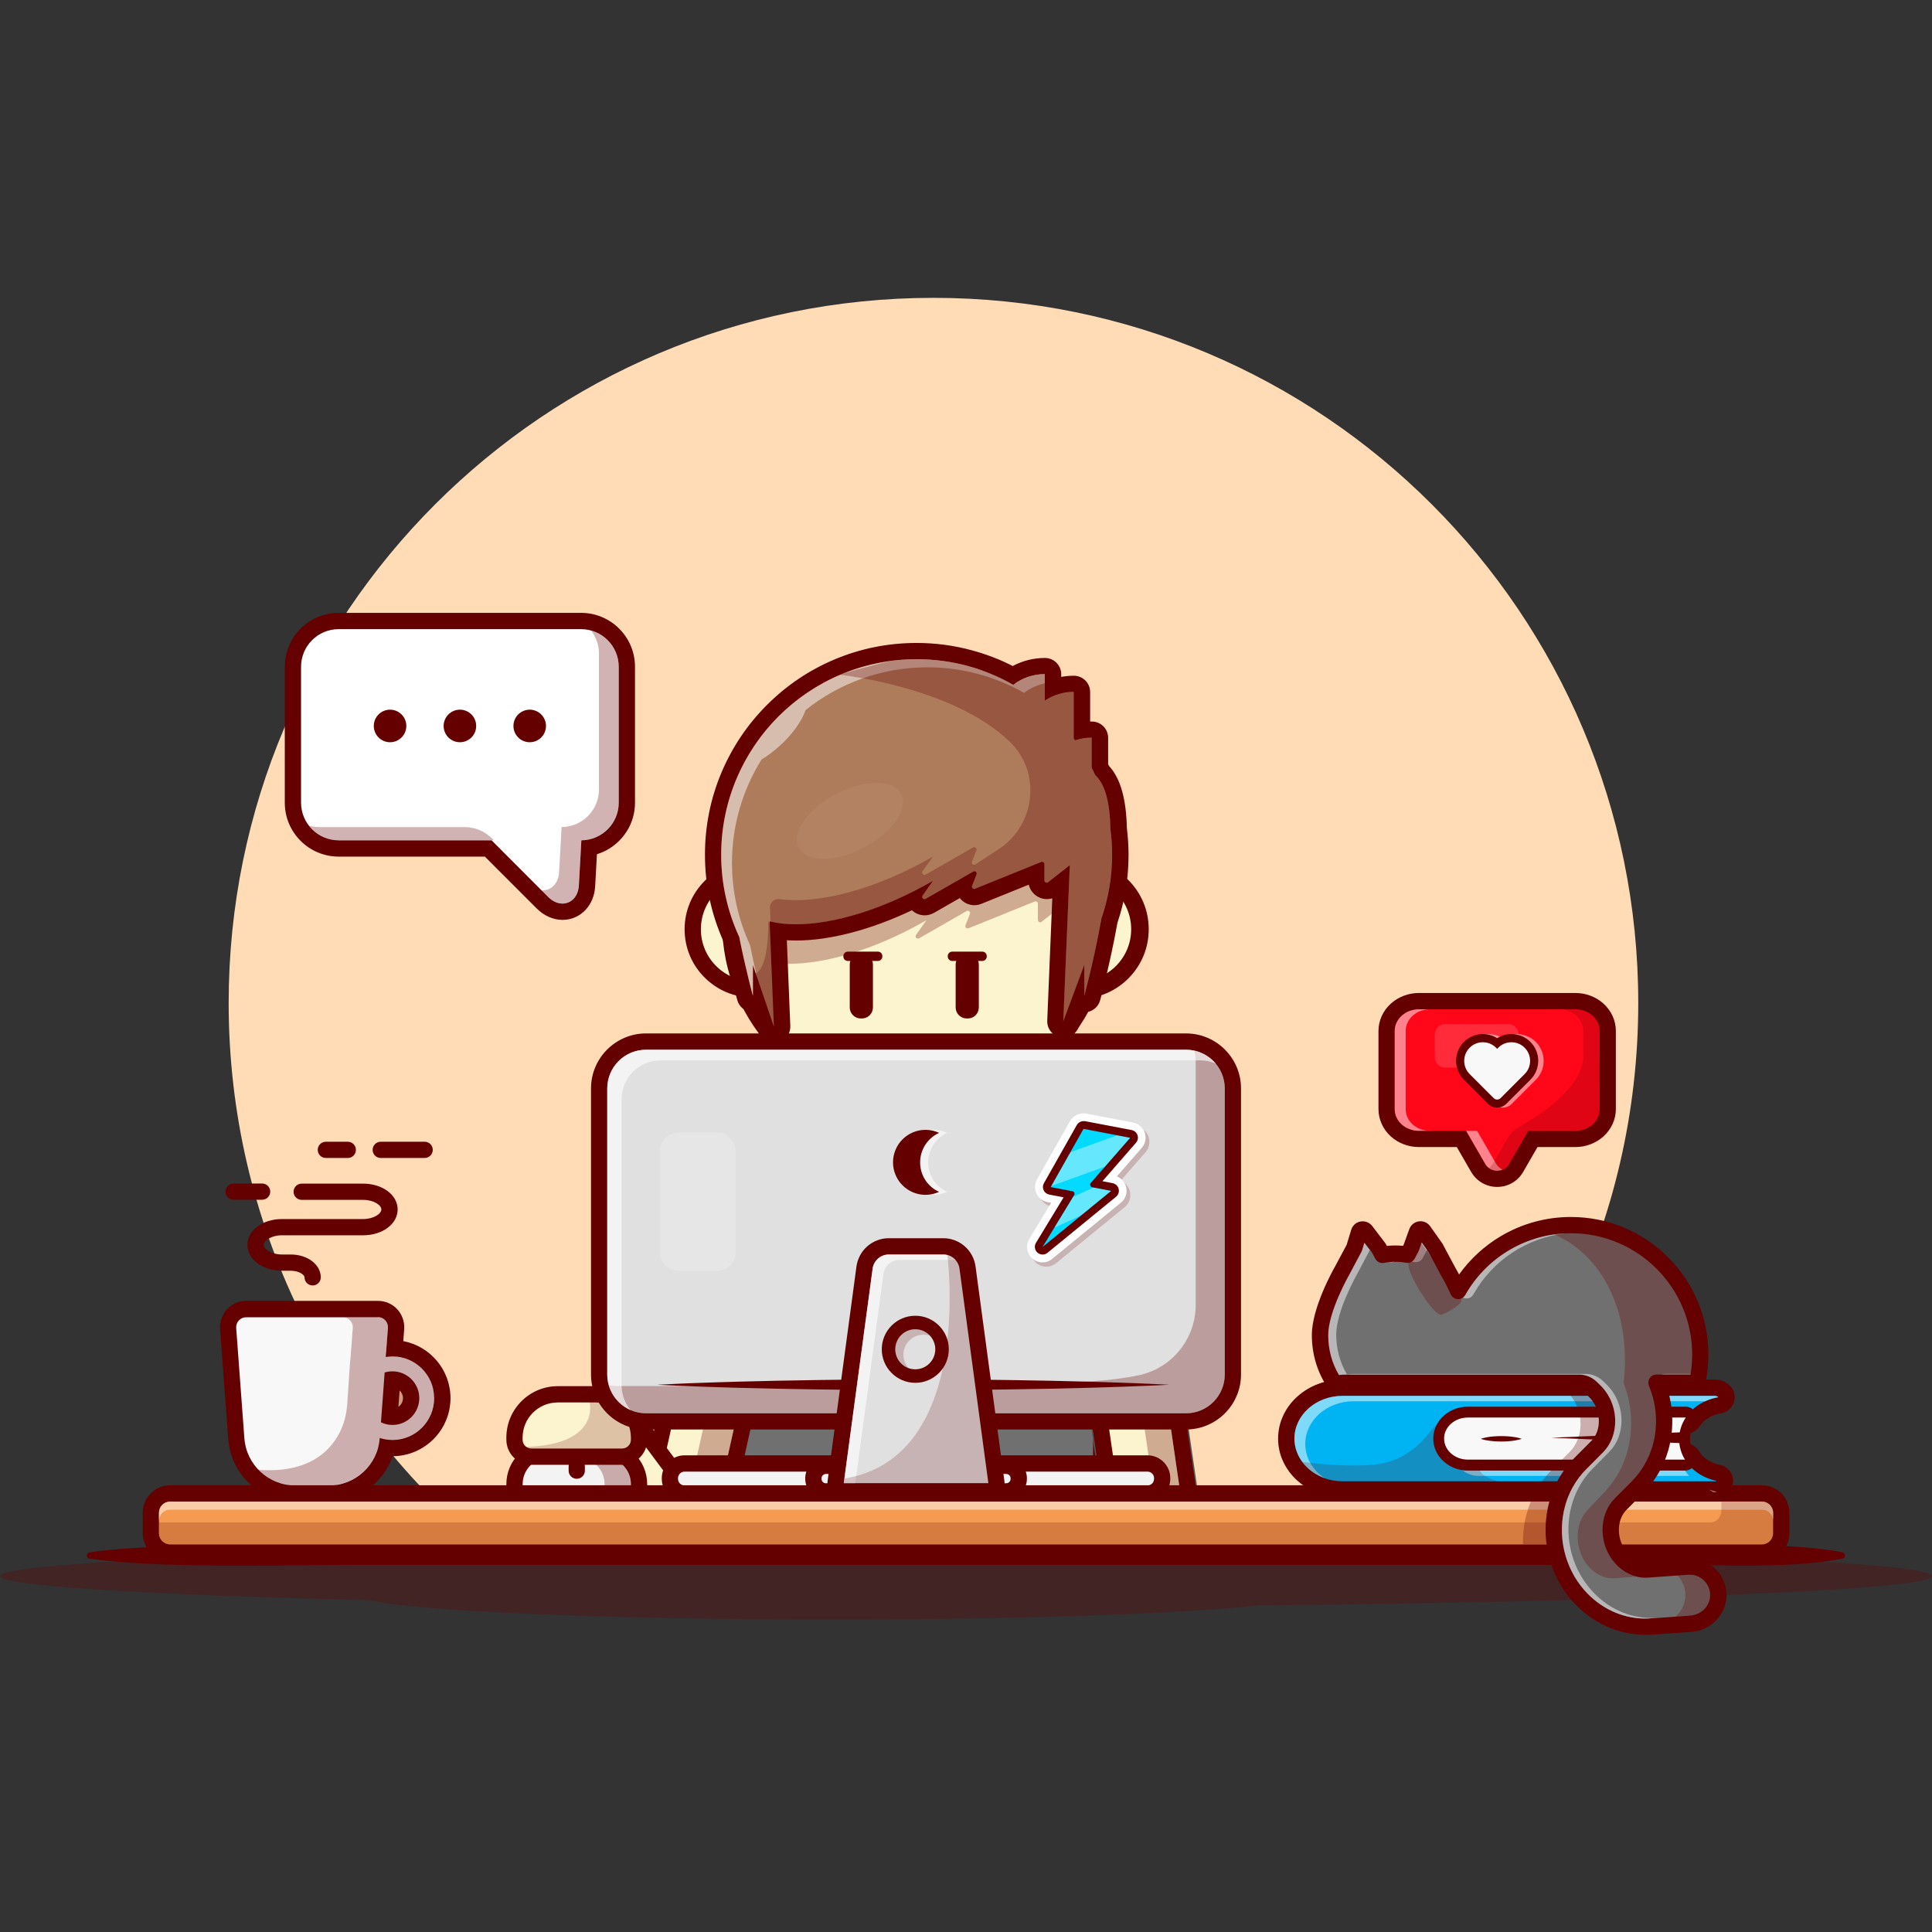 <svg xmlns="http://www.w3.org/2000/svg" xmlns:xlink="http://www.w3.org/1999/xlink" width="500" zoomAndPan="magnify" viewBox="0 0 375 375" height="500" preserveAspectRatio="xMidYMid meet" version="1.0"><rect x="0" y="0" width="375" height="375" fill="#333333" stroke="none"/><defs><filter x="0%" y="0%" width="100%" height="100%" id="53809eb79e"><feColorMatrix values="0 0 0 0 1 0 0 0 0 1 0 0 0 0 1 0 0 0 1 0" color-interpolation-filters="sRGB"/></filter><clipPath id="ca61af9ad3"><path d="M 44 57.812 L 318 57.812 L 318 301 L 44 301 Z M 44 57.812 " clip-rule="nonzero"/></clipPath><mask id="260b336bfb"><g filter="url(#53809eb79e)"><rect x="-37.5" width="450" fill="#000000" y="-37.5" height="450" fill-opacity="0.047"/></g></mask><clipPath id="5f4ccdb652"><rect x="0" width="26" y="0" height="22"/></clipPath><clipPath id="ca74ce2cef"><path d="M 254 236 L 336 236 L 336 317.312 L 254 317.312 Z M 254 236 " clip-rule="nonzero"/></clipPath><clipPath id="f35c1f2674"><path d="M 202.344 219.043 L 219.418 219.043 L 219.418 233 L 202.344 233 Z M 202.344 219.043 " clip-rule="nonzero"/></clipPath><clipPath id="1b2b45fd0a"><path d="M 211.719 229.605 C 211.594 229.742 211.562 229.93 211.617 230.109 C 211.672 230.277 211.816 230.41 212.008 230.445 L 215.68 231.148 L 202.363 242.035 L 208.48 231.973 C 208.57 231.828 208.582 231.66 208.516 231.504 C 208.449 231.348 208.312 231.246 208.145 231.215 L 203.938 230.41 L 210.324 219.121 L 219.383 220.852 Z M 211.719 229.605 " clip-rule="nonzero"/></clipPath><mask id="4826783c71"><g filter="url(#53809eb79e)"><rect x="-37.5" width="450" fill="#000000" y="-37.5" height="450" fill-opacity="0.4"/></g></mask><clipPath id="5776ca756f"><path d="M 0.344 0.121 L 17.418 0.121 L 17.418 13.801 L 0.344 13.801 Z M 0.344 0.121 " clip-rule="nonzero"/></clipPath><clipPath id="d7511f875d"><path d="M 9.719 10.605 C 9.594 10.742 9.562 10.93 9.617 11.109 C 9.672 11.277 9.816 11.41 10.008 11.445 L 13.68 12.148 L 0.363 23.035 L 6.48 12.973 C 6.57 12.828 6.582 12.66 6.516 12.504 C 6.449 12.348 6.312 12.246 6.145 12.215 L 1.938 11.41 L 8.324 0.121 L 17.383 1.852 Z M 9.719 10.605 " clip-rule="nonzero"/></clipPath><clipPath id="1b392a4a8e"><rect x="0" width="18" y="0" height="14"/></clipPath><clipPath id="fb6163686a"><path d="M 202.344 227 L 219.418 227 L 219.418 242 L 202.344 242 Z M 202.344 227 " clip-rule="nonzero"/></clipPath><clipPath id="3f4552adf2"><path d="M 211.719 229.605 C 211.594 229.742 211.562 229.93 211.617 230.109 C 211.672 230.277 211.816 230.41 212.008 230.445 L 215.68 231.148 L 202.363 242.035 L 208.48 231.973 C 208.57 231.828 208.582 231.66 208.516 231.504 C 208.449 231.348 208.312 231.246 208.145 231.215 L 203.938 230.41 L 210.324 219.121 L 219.383 220.852 Z M 211.719 229.605 " clip-rule="nonzero"/></clipPath><mask id="f61e3e2352"><g filter="url(#53809eb79e)"><rect x="-37.5" width="450" fill="#000000" y="-37.5" height="450" fill-opacity="0.4"/></g></mask><clipPath id="cd6fb909ae"><path d="M 0.344 0.281 L 17.418 0.281 L 17.418 14.68 L 0.344 14.68 Z M 0.344 0.281 " clip-rule="nonzero"/></clipPath><clipPath id="976e1eb44e"><path d="M 9.719 2.605 C 9.594 2.742 9.562 2.93 9.617 3.109 C 9.672 3.277 9.816 3.41 10.008 3.445 L 13.68 4.148 L 0.363 15.035 L 6.48 4.973 C 6.57 4.828 6.582 4.66 6.516 4.504 C 6.449 4.348 6.312 4.246 6.145 4.215 L 1.938 3.41 L 8.324 -7.879 L 17.383 -6.148 Z M 9.719 2.605 " clip-rule="nonzero"/></clipPath><clipPath id="c0ef07f610"><rect x="0" width="18" y="0" height="15"/></clipPath></defs><g clip-path="url(#ca61af9ad3)"><path fill="#ffdcb5" d="M 267.91 300.531 C 298.477 275.43 317.984 237.332 317.984 194.68 C 317.984 119.09 256.738 57.812 181.184 57.812 C 105.629 57.812 44.383 119.09 44.383 194.68 C 44.383 237.422 63.969 275.586 94.648 300.688 C 121.633 300.207 152.727 299.938 185.816 299.938 C 215.266 299.926 243.109 300.152 267.91 300.531 Z M 267.91 300.531 " fill-opacity="1" fill-rule="nonzero"/></g><path fill="#650000" d="M 374.988 305.914 C 374.988 302.605 291.043 299.938 187.5 299.938 C 83.957 299.938 0.012 302.605 0.012 305.914 C 0.012 307.82 28.055 309.52 71.738 310.613 C 81.156 312.758 117.695 314.355 161.34 314.355 C 197.879 314.355 229.449 313.238 244.281 311.617 C 320.059 310.836 374.988 308.582 374.988 305.914 Z M 374.988 305.914 " fill-opacity="0.298" fill-rule="nonzero"/><path fill="#650000" d="M 17.363 301.312 C 17.363 301.312 18.691 301.102 21.18 300.855 C 23.672 300.609 27.332 300.328 31.984 300.16 C 36.637 300.016 42.285 299.926 48.77 299.938 C 55.254 299.949 62.562 300.082 70.531 300.082 C 102.426 300.082 144.969 300.082 187.5 300.082 C 230.031 300.082 272.562 300.082 304.469 300.082 C 312.449 300.082 319.758 300.082 326.23 300.082 C 329.469 300.074 332.504 300.004 335.305 299.973 C 338.105 299.926 340.684 299.938 343.004 299.996 C 345.324 300.051 347.414 300.129 349.211 300.262 C 351.016 300.387 352.559 300.555 353.797 300.699 C 356.285 301.012 357.613 301.301 357.613 301.301 C 357.949 301.379 358.16 301.715 358.094 302.051 C 358.035 302.293 357.848 302.473 357.613 302.527 C 357.613 302.527 356.285 302.832 353.797 303.133 C 352.547 303.289 351.016 303.445 349.211 303.566 C 347.402 303.703 345.324 303.781 343.004 303.836 C 340.684 303.891 338.105 303.902 335.305 303.859 C 332.504 303.824 329.469 303.758 326.23 303.746 C 319.746 303.746 312.438 303.746 304.469 303.746 C 272.574 303.746 230.031 303.746 187.5 303.746 C 144.969 303.746 102.438 303.746 70.531 303.746 C 62.551 303.746 55.242 303.879 48.77 303.891 C 42.285 303.902 36.637 303.812 31.984 303.668 C 27.332 303.5 23.68 303.223 21.18 302.977 C 18.691 302.73 17.363 302.52 17.363 302.52 C 17.031 302.461 16.797 302.148 16.852 301.805 C 16.895 301.547 17.109 301.344 17.363 301.312 Z M 17.363 301.312 " fill-opacity="1" fill-rule="nonzero"/><path fill="#fcf3cf" d="M 146.129 192.047 C 139.691 192.047 134.457 186.809 134.457 180.367 C 134.457 173.922 139.691 168.688 146.129 168.688 C 152.57 168.688 157.805 173.922 157.805 180.367 C 157.805 186.809 152.57 192.047 146.129 192.047 Z M 146.129 192.047 " fill-opacity="1" fill-rule="nonzero"/><path fill="#650000" d="M 146.129 170.273 C 151.699 170.273 156.219 174.793 156.219 180.367 C 156.219 185.938 151.699 190.461 146.129 190.461 C 140.562 190.461 136.039 185.938 136.039 180.367 C 136.039 174.793 140.562 170.273 146.129 170.273 M 146.129 167.113 C 142.594 167.113 139.266 168.484 136.766 171 C 134.266 173.5 132.883 176.828 132.883 180.367 C 132.883 183.906 134.254 187.234 136.766 189.734 C 139.266 192.234 142.594 193.621 146.129 193.621 C 149.668 193.621 152.992 192.246 155.492 189.734 C 157.992 187.234 159.375 183.906 159.375 180.367 C 159.375 176.828 158.004 173.5 155.492 171 C 152.992 168.496 149.668 167.113 146.129 167.113 Z M 146.129 167.113 " fill-opacity="1" fill-rule="nonzero"/><path fill="#fcf3cf" d="M 209.473 192.168 C 202.969 192.168 197.68 186.875 197.68 180.367 C 197.68 173.855 202.969 168.562 209.473 168.562 C 215.98 168.562 221.27 173.855 221.27 180.367 C 221.27 186.875 215.98 192.168 209.473 192.168 Z M 209.473 192.168 " fill-opacity="1" fill-rule="nonzero"/><path fill="#650000" d="M 209.473 170.273 C 215.043 170.273 219.562 174.793 219.562 180.367 C 219.562 185.938 215.043 190.461 209.473 190.461 C 203.906 190.461 199.387 185.938 199.387 180.367 C 199.387 174.793 203.906 170.273 209.473 170.273 M 209.473 166.867 C 205.871 166.867 202.477 168.273 199.934 170.82 C 197.387 173.367 195.98 176.758 195.98 180.367 C 195.98 183.973 197.387 187.367 199.934 189.914 C 202.477 192.457 205.871 193.867 209.473 193.867 C 213.078 193.867 216.473 192.457 219.016 189.914 C 221.559 187.367 222.965 183.973 222.965 180.367 C 222.965 176.758 221.559 173.367 219.016 170.82 C 216.473 168.273 213.078 166.867 209.473 166.867 Z M 209.473 166.867 " fill-opacity="1" fill-rule="nonzero"/><path fill="#fcf3cf" d="M 176.297 213.594 C 167.066 213.594 158.383 210 151.855 203.469 C 145.324 196.938 141.734 188.25 141.734 179.016 L 141.734 175.777 C 141.734 166.543 145.324 157.855 151.855 151.324 C 158.383 144.793 167.066 141.199 176.297 141.199 L 179.531 141.199 C 188.762 141.199 197.445 144.793 203.973 151.324 C 210.5 157.855 214.094 166.543 214.094 175.777 L 214.094 179.016 C 214.094 188.25 210.5 196.938 203.973 203.469 C 197.445 210 188.762 213.594 179.531 213.594 Z M 176.297 213.594 " fill-opacity="1" fill-rule="nonzero"/><path fill="#650000" d="M 179.531 142.762 C 197.758 142.762 212.52 157.531 212.52 175.766 L 212.52 179.004 C 212.52 197.238 197.758 212.008 179.531 212.008 L 176.297 212.008 C 158.07 212.008 143.305 197.238 143.305 179.004 L 143.305 175.766 C 143.305 157.531 158.07 142.762 176.297 142.762 L 179.531 142.762 M 179.531 139.602 L 176.297 139.602 C 171.418 139.602 166.688 140.562 162.223 142.449 C 157.914 144.27 154.055 146.879 150.738 150.195 C 147.426 153.512 144.812 157.387 142.992 161.688 C 141.109 166.141 140.148 170.887 140.148 175.766 L 140.148 179.004 C 140.148 183.883 141.109 188.617 142.992 193.082 C 144.812 197.395 147.426 201.258 150.738 204.574 C 154.055 207.891 157.926 210.504 162.223 212.32 C 166.676 214.211 171.418 215.168 176.297 215.168 L 179.531 215.168 C 184.41 215.168 189.141 214.211 193.605 212.32 C 197.914 210.504 201.773 207.891 205.09 204.574 C 208.402 201.258 211.016 197.383 212.832 193.082 C 214.719 188.629 215.68 183.883 215.68 179.004 L 215.68 175.766 C 215.68 170.887 214.719 166.152 212.832 161.688 C 211.016 157.375 208.402 153.512 205.09 150.195 C 201.773 146.879 197.902 144.27 193.605 142.449 C 189.141 140.562 184.41 139.602 179.531 139.602 Z M 179.531 139.602 " fill-opacity="1" fill-rule="nonzero"/><path fill="#650000" d="M 176.629 135.625 C 155.684 135.625 148.617 199.168 148.617 199.168 L 148.105 186.496 C 155.527 188.371 167.723 185.59 179.742 178.656 C 179.766 178.648 179.789 178.637 179.812 178.625 L 177.801 181.473 C 177.523 181.863 177.98 182.363 178.395 182.121 L 187.613 176.84 C 187.98 176.625 188.414 176.996 188.258 177.395 L 187.398 179.598 C 187.254 179.965 187.621 180.32 187.992 180.176 L 200.824 174.984 C 201.125 174.863 201.449 175.086 201.449 175.398 L 201.449 178.559 C 201.449 178.938 201.887 179.148 202.176 178.914 L 206.371 175.609 L 205.422 198.309 L 205.109 205.891 C 205.109 205.891 214.586 177.91 214.586 173.578 C 214.562 171.914 183.461 135.625 176.629 135.625 Z M 176.629 135.625 " fill-opacity="0.298" fill-rule="nonzero"/><path fill="#ae7c5b" d="M 150.215 200.867 C 149.543 200.867 148.941 200.441 148.719 199.793 L 146.965 194.637 C 146.789 194.746 146.574 194.824 146.352 194.859 C 146.285 194.871 146.207 194.871 146.141 194.871 C 145.438 194.871 144.812 194.402 144.621 193.711 C 144.613 193.664 143.273 188.762 141.977 182.332 C 139.613 177.152 138.406 171.625 138.406 165.895 C 138.406 160.559 139.457 155.379 141.508 150.508 C 143.496 145.797 146.352 141.578 149.98 137.949 C 153.605 134.32 157.836 131.473 162.535 129.473 C 167.41 127.406 172.578 126.371 177.914 126.371 C 184.43 126.371 190.871 127.988 196.586 131.047 C 198.438 129.875 200.57 129.262 202.789 129.262 C 203.66 129.262 204.363 129.965 204.363 130.836 L 204.363 133.414 C 205.645 132.945 207.008 132.699 208.391 132.699 C 209.262 132.699 209.965 133.402 209.965 134.273 L 209.965 141.734 C 210.602 141.633 211.238 141.578 211.883 141.578 C 212.754 141.578 213.457 142.281 213.457 143.152 L 213.457 148.621 C 213.602 148.926 213.75 149.215 213.883 149.516 C 215.945 151.582 216.996 155.289 217.109 160.848 C 217.32 162.512 217.43 164.211 217.43 165.895 C 217.43 170.262 216.719 174.559 215.32 178.668 C 213.859 186.832 211.996 193.633 211.973 193.699 C 211.785 194.391 211.16 194.859 210.457 194.859 C 210.391 194.859 210.312 194.859 210.246 194.848 C 209.941 194.805 209.664 194.68 209.453 194.5 L 207.855 198.766 C 207.621 199.391 207.031 199.793 206.383 199.793 C 206.281 199.793 206.172 199.785 206.07 199.762 C 205.312 199.605 204.777 198.922 204.809 198.152 L 205.926 171.301 L 204.43 172.484 C 204.074 172.762 203.625 172.918 203.18 172.918 C 202.062 172.918 201.148 172.004 201.148 170.887 L 201.148 169.391 L 189.867 173.957 C 189.621 174.059 189.363 174.102 189.105 174.102 C 188.438 174.102 187.812 173.766 187.434 173.211 C 187.188 172.852 187.074 172.438 187.086 172.016 L 180.48 175.801 C 180.168 175.977 179.82 176.066 179.465 176.066 C 178.707 176.066 178.016 175.645 177.668 174.961 C 177.613 174.863 177.566 174.75 177.535 174.637 C 169.398 178.68 161.195 180.957 154.488 180.957 C 153.285 180.957 152.133 180.879 151.062 180.734 L 151.809 199.215 C 151.844 199.996 151.297 200.688 150.527 200.832 C 150.402 200.867 150.305 200.867 150.215 200.867 Z M 150.215 200.867 " fill-opacity="1" fill-rule="nonzero"/><path fill="#650000" d="M 177.914 127.953 C 184.742 127.953 191.137 129.766 196.672 132.914 C 198.371 131.617 200.492 130.848 202.789 130.848 L 202.789 135.992 C 204.395 134.922 206.328 134.285 208.402 134.285 L 208.402 143.309 C 208.492 143.43 208.594 143.562 208.684 143.688 C 209.688 143.352 210.77 143.164 211.895 143.164 L 211.895 149.004 C 212.129 149.48 212.363 149.961 212.578 150.453 C 214.641 152.309 215.457 156.227 215.535 160.961 C 215.746 162.578 215.859 164.223 215.859 165.895 C 215.859 170.227 215.133 174.395 213.793 178.266 C 212.32 186.508 210.457 193.285 210.457 193.285 L 210.457 187.289 L 206.383 198.207 L 206.695 190.629 L 207.645 167.93 L 203.449 171.234 C 203.359 171.301 203.27 171.332 203.168 171.332 C 202.934 171.332 202.711 171.156 202.711 170.887 L 202.711 167.727 C 202.711 167.469 202.5 167.281 202.266 167.281 C 202.211 167.281 202.152 167.293 202.098 167.312 L 189.262 172.504 C 189.207 172.527 189.152 172.539 189.098 172.539 C 188.793 172.539 188.559 172.238 188.684 171.926 L 189.543 169.727 C 189.664 169.414 189.418 169.109 189.117 169.109 C 189.039 169.109 188.973 169.133 188.895 169.18 L 179.676 174.461 C 179.598 174.504 179.52 174.527 179.453 174.527 C 179.117 174.527 178.863 174.137 179.086 173.812 L 181.094 170.965 C 181.07 170.977 181.051 170.988 181.027 171 C 171.465 176.523 161.777 179.406 154.477 179.406 C 152.613 179.406 150.906 179.215 149.387 178.836 L 149.902 191.508 L 150.215 199.305 L 146.141 187.312 L 146.141 193.309 C 146.141 193.309 144.789 188.395 143.484 181.863 C 141.242 177.016 139.98 171.613 139.98 165.918 C 139.98 144.938 156.953 127.953 177.914 127.953 M 177.914 124.797 C 172.367 124.797 166.988 125.879 161.922 128.023 C 157.031 130.086 152.637 133.059 148.863 136.832 C 145.09 140.605 142.133 145.004 140.059 149.895 C 137.914 154.965 136.832 160.348 136.832 165.895 C 136.832 171.793 138.062 177.484 140.473 182.824 C 141.766 189.211 143.051 193.922 143.105 194.121 C 143.461 195.43 144.613 196.344 145.93 196.434 L 147.246 200.297 C 147.691 201.594 148.898 202.441 150.238 202.441 C 150.426 202.441 150.629 202.418 150.816 202.387 C 152.355 202.094 153.449 200.723 153.395 199.156 L 153.082 191.363 L 152.727 182.5 C 153.305 182.531 153.898 182.555 154.5 182.555 C 161.094 182.555 169.062 180.457 177.008 176.68 C 177.668 177.309 178.551 177.664 179.488 177.664 C 180.113 177.664 180.738 177.496 181.285 177.184 L 186.293 174.316 C 186.977 175.184 188.012 175.699 189.129 175.699 C 189.598 175.699 190.055 175.609 190.48 175.43 L 199.688 171.711 C 200.055 173.309 201.496 174.516 203.203 174.516 C 203.559 174.516 203.906 174.461 204.25 174.359 L 203.582 190.527 L 203.27 198.109 C 203.203 199.66 204.273 201.023 205.793 201.336 C 206.004 201.379 206.215 201.402 206.418 201.402 C 207.711 201.402 208.906 200.598 209.375 199.348 L 210.445 196.477 C 210.469 196.477 210.48 196.477 210.5 196.477 C 211.906 196.477 213.156 195.539 213.535 194.156 C 213.613 193.875 215.422 187.266 216.895 179.105 C 218.324 174.871 219.051 170.441 219.051 165.941 C 219.051 164.223 218.938 162.488 218.727 160.781 C 218.602 155.02 217.465 151.047 215.254 148.668 C 215.199 148.555 215.145 148.434 215.086 148.32 L 215.086 143.207 C 215.086 141.465 213.672 140.047 211.93 140.047 C 211.816 140.047 211.707 140.047 211.594 140.047 L 211.594 134.32 C 211.594 132.578 210.176 131.16 208.438 131.16 C 207.609 131.16 206.785 131.238 205.98 131.383 L 205.98 130.867 C 205.98 129.129 204.562 127.711 202.824 127.711 C 200.613 127.711 198.48 128.246 196.574 129.273 C 194.039 127.977 191.371 126.961 188.629 126.223 C 185.121 125.266 181.531 124.797 177.914 124.797 Z M 177.914 124.797 " fill-opacity="1" fill-rule="nonzero"/><path fill="#ffffff" d="M 196.672 132.914 C 191.137 129.754 184.73 127.953 177.914 127.953 C 169.934 127.953 162.535 130.422 156.418 134.645 C 151.117 138.293 146.801 143.25 143.922 149.07 C 141.398 154.148 139.98 159.867 139.98 165.918 C 139.98 171.613 141.242 177.016 143.484 181.863 C 144.789 188.406 146.141 193.309 146.141 193.309 L 146.141 187.312 L 146.934 189.656 C 146.52 187.891 146.051 185.77 145.582 183.438 C 143.34 178.59 142.078 173.188 142.078 167.492 C 142.078 160.113 144.188 153.234 147.824 147.406 C 149.02 146.691 150.238 145.785 151.418 144.703 C 153.91 142.426 155.648 139.902 156.363 137.824 C 162.848 132.645 171.074 129.527 180.012 129.527 C 186.84 129.527 193.234 131.34 198.773 134.488 C 199.934 133.594 201.293 132.969 202.777 132.645 L 202.777 130.836 C 200.48 130.848 198.371 131.617 196.672 132.914 Z M 196.672 132.914 " fill-opacity="0.498" fill-rule="nonzero"/><path fill="#650000" d="M 167.289 197.684 L 167.078 197.684 C 165.895 197.684 164.934 196.723 164.934 195.539 L 164.934 187.223 C 164.934 186.039 165.895 185.078 167.078 185.078 L 167.289 185.078 C 168.473 185.078 169.434 186.039 169.434 187.223 L 169.434 195.551 C 169.434 196.734 168.473 197.684 167.289 197.684 Z M 167.289 197.684 " fill-opacity="1" fill-rule="nonzero"/><path fill="#650000" d="M 187.848 197.684 L 187.633 197.684 C 186.449 197.684 185.492 196.723 185.492 195.539 L 185.492 187.223 C 185.492 186.039 186.449 185.078 187.633 185.078 L 187.848 185.078 C 189.027 185.078 189.988 186.039 189.988 187.223 L 189.988 195.551 C 189.988 196.734 189.027 197.684 187.848 197.684 Z M 187.848 197.684 " fill-opacity="1" fill-rule="nonzero"/><path fill="#650000" d="M 170.402 186.52 L 164.555 186.52 C 164.086 186.52 163.695 186.141 163.695 185.66 L 163.695 185.57 C 163.695 185.102 164.074 184.711 164.555 184.711 L 170.402 184.711 C 170.871 184.711 171.262 185.09 171.262 185.57 L 171.262 185.66 C 171.262 186.141 170.871 186.52 170.402 186.52 Z M 170.402 186.52 " fill-opacity="1" fill-rule="nonzero"/><path fill="#650000" d="M 190.668 186.52 L 184.82 186.52 C 184.352 186.52 183.961 186.141 183.961 185.66 L 183.961 185.57 C 183.961 185.102 184.34 184.711 184.82 184.711 L 190.668 184.711 C 191.137 184.711 191.527 185.09 191.527 185.57 L 191.527 185.66 C 191.527 186.141 191.137 186.52 190.668 186.52 Z M 190.668 186.52 " fill-opacity="1" fill-rule="nonzero"/><path fill="#650000" d="M 215.824 164.699 C 215.781 163.438 215.68 162.199 215.523 160.973 C 215.445 156.227 214.629 152.316 212.566 150.465 C 212.344 149.973 212.117 149.492 211.883 149.012 L 211.883 143.172 C 210.824 143.172 209.809 143.34 208.848 143.641 C 208.66 143.508 208.582 143.453 208.391 143.32 L 208.391 134.297 C 206.316 134.297 204.387 134.922 202.777 136.004 L 202.777 130.859 C 200.703 130.859 198.773 131.496 197.164 132.578 C 195.602 131.84 193.191 130.836 190.113 129.977 C 186.285 128.668 182.176 127.965 177.902 127.965 C 176.25 127.965 174.633 128.078 173.035 128.289 C 172.254 128.344 162.781 130.938 162.781 130.938 C 162.781 130.938 184.898 133.203 196.027 144 C 202.164 149.961 200.992 160.156 193.828 164.836 L 189.254 167.828 C 188.883 167.973 188.516 167.613 188.66 167.246 L 189.52 165.047 C 189.676 164.645 189.242 164.277 188.871 164.488 L 179.656 169.77 C 179.23 170.004 178.785 169.512 179.062 169.121 L 181.07 166.273 C 181.051 166.285 181.027 166.297 181.004 166.309 C 169.98 172.672 158.785 175.543 151.285 174.516 C 150.293 174.383 149.41 175.164 149.457 176.18 L 149.566 178.891 C 157.012 180.668 169.098 177.887 181.016 171.008 C 181.039 171 181.062 170.988 181.082 170.977 L 179.074 173.824 C 178.797 174.215 179.254 174.715 179.664 174.473 L 188.883 169.191 C 189.254 168.977 189.688 169.348 189.531 169.746 L 188.672 171.949 C 188.527 172.316 188.895 172.672 189.262 172.527 L 201.73 167.48 C 200.422 170.688 202.711 167.438 202.711 167.75 L 202.711 170.91 C 202.711 171.289 203.145 171.5 203.438 171.266 L 207.434 168.117 L 207.633 167.961 L 206.684 190.66 L 206.582 192.961 L 206.359 198.242 L 210.434 187.324 L 210.434 193.32 C 210.434 193.32 212.297 186.539 213.77 178.301 C 215.109 174.426 215.836 170.262 215.836 165.93 C 215.848 165.504 215.836 165.102 215.824 164.699 Z M 215.824 164.699 " fill-opacity="0.298" fill-rule="nonzero"/><g mask="url(#260b336bfb)"><g transform="matrix(1, 0, 0, 1, 152, 148)"><g clip-path="url(#5f4ccdb652)"><path fill="#ffffff" d="M 22.914 6.086 C 23.094 6.426 23.207 6.797 23.254 7.195 C 23.305 7.598 23.285 8.02 23.199 8.469 C 23.117 8.914 22.969 9.375 22.754 9.848 C 22.539 10.324 22.266 10.801 21.934 11.285 C 21.598 11.77 21.207 12.25 20.766 12.727 C 20.32 13.199 19.832 13.664 19.297 14.109 C 18.762 14.559 18.195 14.984 17.59 15.391 C 16.984 15.793 16.355 16.168 15.699 16.512 C 15.047 16.855 14.383 17.164 13.707 17.434 C 13.035 17.703 12.359 17.934 11.688 18.121 C 11.016 18.309 10.359 18.453 9.715 18.547 C 9.074 18.645 8.457 18.695 7.871 18.699 C 7.281 18.699 6.73 18.656 6.219 18.562 C 5.707 18.473 5.246 18.332 4.828 18.152 C 4.414 17.969 4.055 17.742 3.75 17.477 C 3.449 17.211 3.207 16.906 3.027 16.566 C 2.848 16.223 2.734 15.855 2.684 15.453 C 2.637 15.051 2.656 14.629 2.738 14.18 C 2.824 13.734 2.973 13.273 3.188 12.801 C 3.398 12.328 3.672 11.848 4.008 11.363 C 4.344 10.879 4.73 10.398 5.176 9.922 C 5.617 9.449 6.109 8.988 6.641 8.539 C 7.176 8.09 7.746 7.664 8.352 7.262 C 8.957 6.855 9.586 6.48 10.238 6.137 C 10.891 5.793 11.555 5.488 12.23 5.215 C 12.906 4.945 13.582 4.715 14.254 4.527 C 14.926 4.34 15.582 4.199 16.223 4.102 C 16.867 4.004 17.48 3.953 18.07 3.953 C 18.656 3.949 19.207 3.992 19.719 4.086 C 20.23 4.18 20.695 4.316 21.109 4.5 C 21.527 4.68 21.887 4.906 22.188 5.172 C 22.492 5.441 22.734 5.742 22.914 6.086 Z M 22.914 6.086 " fill-opacity="1" fill-rule="nonzero"/></g></g></g><path fill="#650000" d="M 149.109 178.793 C 149.109 178.793 149.445 188.797 146.117 189.055 C 146.117 189.055 149.367 200.633 149.902 200.633 C 150.438 200.633 152 199.582 152 199.582 L 150.426 180.645 Z M 149.109 178.793 " fill-opacity="0.298" fill-rule="nonzero"/><path fill="#707070" d="M 142.191 220.316 L 213.738 220.316 L 213.738 299.949 L 142.191 299.949 Z M 142.191 220.316 " fill-opacity="1" fill-rule="nonzero"/><path fill="#650000" d="M 213.738 301.523 L 142.191 301.523 C 141.32 301.523 140.617 300.82 140.617 299.949 L 140.617 220.316 C 140.617 219.445 141.32 218.742 142.191 218.742 L 213.738 218.742 C 214.609 218.742 215.312 219.445 215.312 220.316 L 215.312 299.949 C 215.32 300.82 214.609 301.523 213.738 301.523 Z M 143.773 298.375 L 212.164 298.375 L 212.164 221.891 L 143.773 221.891 Z M 143.773 298.375 " fill-opacity="1" fill-rule="nonzero"/><path fill="#fcf3cf" d="M 138.887 294.812 C 138.809 294.812 138.73 294.801 138.652 294.793 L 126.867 293.039 C 126.434 292.973 126.043 292.738 125.797 292.367 C 125.551 292.012 125.461 291.555 125.562 291.129 L 137.906 235.805 C 138.07 235.078 138.719 234.562 139.445 234.562 C 139.523 234.562 139.602 234.574 139.68 234.586 L 151.465 236.34 C 151.898 236.406 152.289 236.641 152.535 237.008 C 152.781 237.367 152.871 237.824 152.77 238.25 L 140.426 293.574 C 140.27 294.312 139.625 294.812 138.887 294.812 Z M 138.887 294.812 " fill-opacity="1" fill-rule="nonzero"/><path fill="#650000" d="M 139.445 236.172 L 151.23 237.914 L 138.887 293.238 L 127.102 291.488 L 139.445 236.172 M 139.445 233.012 C 137.992 233.012 136.699 234.016 136.363 235.48 L 124.023 290.805 C 123.832 291.664 124 292.559 124.5 293.285 C 125.004 294.012 125.773 294.488 126.645 294.625 L 138.43 296.375 C 138.586 296.398 138.742 296.41 138.898 296.41 C 140.348 296.41 141.645 295.406 141.977 293.941 L 154.32 238.617 C 154.512 237.758 154.344 236.863 153.84 236.137 C 153.352 235.414 152.57 234.934 151.699 234.797 L 139.914 233.047 C 139.758 233.023 139.602 233.012 139.445 233.012 Z M 139.445 233.012 " fill-opacity="1" fill-rule="nonzero"/><path fill="#650000" d="M 139.445 236.172 L 139.254 237.031 L 145.258 237.914 L 133.117 292.379 L 138.887 293.238 L 151.23 237.914 Z M 139.445 236.172 " fill-opacity="0.298" fill-rule="nonzero"/><path fill="#fcf3cf" d="M 217.711 295.785 C 216.875 295.785 216.148 295.172 216.023 294.324 L 207.844 238.238 C 207.777 237.77 207.902 237.289 208.203 236.922 C 208.504 236.551 208.938 236.316 209.406 236.285 L 221.293 235.426 C 221.336 235.426 221.371 235.426 221.414 235.426 C 222.254 235.426 222.977 236.039 223.102 236.887 L 231.281 292.973 C 231.348 293.441 231.227 293.922 230.922 294.289 C 230.621 294.656 230.188 294.891 229.719 294.926 L 217.832 295.785 C 217.801 295.785 217.754 295.785 217.711 295.785 Z M 217.711 295.785 " fill-opacity="1" fill-rule="nonzero"/><path fill="#515a5a" d="M 221.414 237.121 L 229.598 293.207 L 217.711 294.066 L 209.531 237.98 L 221.414 237.121 M 221.414 233.715 C 221.336 233.715 221.246 233.715 221.172 233.727 L 209.285 234.586 C 208.336 234.652 207.465 235.109 206.875 235.848 C 206.281 236.586 206.027 237.535 206.16 238.473 L 214.34 294.559 C 214.586 296.242 216.035 297.473 217.711 297.473 C 217.789 297.473 217.879 297.473 217.957 297.461 L 229.84 296.602 C 230.789 296.535 231.66 296.074 232.25 295.34 C 232.844 294.602 233.102 293.652 232.965 292.715 L 224.785 236.629 C 224.539 234.945 223.102 233.715 221.414 233.715 Z M 221.414 233.715 " fill-opacity="1" fill-rule="nonzero"/><path fill="#fcf3cf" d="M 217.711 295.652 C 216.93 295.652 216.258 295.082 216.148 294.301 L 207.969 238.215 C 207.902 237.781 208.023 237.344 208.301 237 C 208.582 236.652 208.984 236.441 209.418 236.418 L 221.305 235.559 C 221.336 235.559 221.383 235.559 221.414 235.559 C 222.195 235.559 222.867 236.129 222.977 236.91 L 231.156 292.992 C 231.227 293.43 231.102 293.863 230.824 294.211 C 230.543 294.559 230.145 294.77 229.707 294.793 L 217.82 295.652 C 217.789 295.652 217.754 295.652 217.711 295.652 Z M 217.711 295.652 " fill-opacity="1" fill-rule="nonzero"/><path fill="#650000" d="M 221.414 237.121 L 229.598 293.207 L 217.711 294.066 L 209.531 237.98 L 221.414 237.121 M 221.414 233.961 C 221.336 233.961 221.258 233.961 221.18 233.973 L 209.297 234.832 C 208.426 234.898 207.609 235.324 207.062 236.004 C 206.516 236.688 206.27 237.566 206.406 238.438 L 214.586 294.523 C 214.809 296.086 216.148 297.227 217.711 297.227 C 217.789 297.227 217.867 297.227 217.945 297.215 L 229.832 296.355 C 230.699 296.289 231.516 295.863 232.062 295.184 C 232.609 294.5 232.855 293.617 232.719 292.75 L 224.539 236.664 C 224.305 235.109 222.977 233.961 221.414 233.961 Z M 221.414 233.961 " fill-opacity="1" fill-rule="nonzero"/><path fill="#650000" d="M 221.414 237.121 L 216.359 237.488 L 224.484 293.219 L 217.664 293.707 L 217.723 294.078 L 229.598 293.219 Z M 221.414 237.121 " fill-opacity="0.298" fill-rule="nonzero"/><path fill="#fcf3cf" d="M 111.723 298.398 C 111.109 298.398 110.551 298.039 110.293 297.48 L 101.867 279.137 C 101.656 278.668 101.68 278.133 101.938 277.688 C 102.191 277.238 102.648 276.949 103.164 276.902 L 122.227 275.285 C 122.27 275.285 122.312 275.273 122.359 275.273 C 122.852 275.273 123.328 275.508 123.621 275.91 L 138.473 295.875 C 138.832 296.355 138.887 296.992 138.617 297.527 C 138.352 298.062 137.805 298.398 137.211 298.398 Z M 111.723 298.398 " fill-opacity="1" fill-rule="nonzero"/><path fill="#650000" d="M 122.359 276.848 L 137.211 296.812 L 111.723 296.812 L 103.297 278.469 L 122.359 276.848 M 122.359 273.699 C 122.27 273.699 122.18 273.699 122.09 273.711 L 103.031 275.328 C 102.004 275.418 101.086 276 100.574 276.883 C 100.062 277.773 100.004 278.859 100.43 279.785 L 108.855 298.129 C 109.367 299.246 110.484 299.973 111.723 299.973 L 137.211 299.973 C 138.406 299.973 139.5 299.301 140.035 298.23 C 140.57 297.16 140.461 295.887 139.746 294.926 L 124.891 274.973 C 124.289 274.168 123.352 273.699 122.359 273.699 Z M 122.359 273.699 " fill-opacity="1" fill-rule="nonzero"/><path fill="#f3f3f3" d="M 132.883 289.902 C 131.309 289.902 130.027 288.617 130.027 287.043 L 130.027 286.918 C 130.027 285.344 131.309 284.062 132.883 284.062 L 222.723 284.062 C 224.293 284.062 225.578 285.344 225.578 286.918 L 225.578 287.043 C 225.578 288.617 224.293 289.902 222.723 289.902 Z M 132.883 289.902 " fill-opacity="1" fill-rule="nonzero"/><path fill="#650000" d="M 222.723 285.637 C 223.426 285.637 224.004 286.203 224.004 286.918 L 224.004 287.043 C 224.004 287.746 223.434 288.328 222.723 288.328 L 132.883 288.328 C 132.18 288.328 131.598 287.758 131.598 287.043 L 131.598 286.918 C 131.598 286.215 132.168 285.637 132.883 285.637 L 222.723 285.637 M 222.723 282.477 L 132.883 282.477 C 130.438 282.477 128.453 284.465 128.453 286.91 L 128.453 287.031 C 128.453 289.477 130.438 291.465 132.883 291.465 L 222.723 291.465 C 225.164 291.465 227.152 289.477 227.152 287.031 L 227.152 286.91 C 227.152 284.465 225.164 282.477 222.723 282.477 Z M 222.723 282.477 " fill-opacity="1" fill-rule="nonzero"/><path fill="#f3f3f3" d="M 101.445 289.902 C 100.574 289.902 99.871 289.199 99.871 288.328 L 99.871 288.082 C 99.871 284.387 102.875 281.383 106.566 281.383 L 117.359 281.383 C 121.055 281.383 124.055 284.387 124.055 288.082 L 124.055 288.328 C 124.055 289.199 123.352 289.902 122.48 289.902 Z M 101.445 289.902 " fill-opacity="1" fill-rule="nonzero"/><path fill="#650000" d="M 117.348 282.945 C 120.172 282.945 122.461 285.234 122.461 288.059 L 122.461 288.305 L 101.445 288.305 L 101.445 288.059 C 101.445 285.234 103.734 282.945 106.555 282.945 L 117.348 282.945 M 117.348 279.797 L 106.555 279.797 C 101.992 279.797 98.285 283.504 98.285 288.07 L 98.285 288.316 C 98.285 290.059 99.703 291.477 101.445 291.477 L 122.461 291.477 C 124.199 291.477 125.617 290.059 125.617 288.316 L 125.617 288.07 C 125.617 283.504 121.902 279.797 117.348 279.797 Z M 117.348 279.797 " fill-opacity="1" fill-rule="nonzero"/><path fill="#fcf3cf" d="M 103.141 282.734 C 101.332 282.734 99.859 281.258 99.859 279.449 L 99.859 279.035 C 99.859 274.402 103.633 270.629 108.262 270.629 L 115.641 270.629 C 120.273 270.629 124.043 274.402 124.043 279.035 L 124.043 279.449 C 124.043 281.258 122.57 282.734 120.762 282.734 Z M 103.141 282.734 " fill-opacity="1" fill-rule="nonzero"/><path fill="#650000" d="M 115.641 272.215 C 119.414 272.215 122.461 275.273 122.461 279.035 L 122.461 279.449 C 122.461 280.387 121.699 281.156 120.75 281.156 L 103.141 281.156 C 102.203 281.156 101.434 280.398 101.434 279.449 L 101.434 279.035 C 101.434 275.262 104.492 272.215 108.254 272.215 L 115.641 272.215 M 115.641 269.055 L 108.262 269.055 C 102.762 269.055 98.285 273.531 98.285 279.035 L 98.285 279.449 C 98.285 282.129 100.461 284.316 103.152 284.316 L 120.762 284.316 C 123.441 284.316 125.629 282.141 125.629 279.449 L 125.629 279.035 C 125.617 273.531 121.141 269.055 115.641 269.055 Z M 115.641 269.055 " fill-opacity="1" fill-rule="nonzero"/><path fill="#650000" d="M 117.348 282.945 L 112.238 282.945 C 115.059 282.945 117.348 285.234 117.348 288.059 L 117.348 288.305 L 122.461 288.305 L 122.461 288.059 C 122.461 285.246 120.172 282.945 117.348 282.945 Z M 117.348 282.945 " fill-opacity="0.298" fill-rule="nonzero"/><path fill="#e0e0e0" d="M 125.406 275.887 C 120.383 275.887 116.297 271.801 116.297 266.777 L 116.297 211.273 C 116.297 206.25 120.383 202.16 125.406 202.16 L 230.211 202.16 C 235.23 202.16 239.316 206.25 239.316 211.273 L 239.316 266.777 C 239.316 271.801 235.23 275.887 230.211 275.887 Z M 125.406 275.887 " fill-opacity="1" fill-rule="nonzero"/><path fill="#650000" d="M 230.199 203.746 C 234.359 203.746 237.73 207.117 237.73 211.285 L 237.73 266.789 C 237.73 270.953 234.359 274.324 230.199 274.324 L 125.395 274.324 C 121.23 274.324 117.859 270.953 117.859 266.789 L 117.859 211.285 C 117.859 207.117 121.23 203.746 125.395 203.746 L 230.199 203.746 M 230.199 200.586 L 125.395 200.586 C 119.5 200.586 114.715 205.379 114.715 211.273 L 114.715 266.777 C 114.715 272.672 119.5 277.461 125.395 277.461 L 230.199 277.461 C 236.09 277.461 240.879 272.672 240.879 266.777 L 240.879 211.273 C 240.891 205.387 236.09 200.586 230.199 200.586 Z M 230.199 200.586 " fill-opacity="1" fill-rule="nonzero"/><path fill="#ffffff" d="M 180.168 225.621 C 180.168 223.074 181.676 220.887 183.852 219.883 C 183.047 219.512 182.164 219.301 181.219 219.301 C 177.734 219.301 174.91 222.125 174.91 225.609 C 174.91 229.094 177.734 231.918 181.219 231.918 C 182.156 231.918 183.047 231.707 183.852 231.336 C 181.676 230.367 180.168 228.176 180.168 225.621 Z M 180.168 225.621 " fill-opacity="0.6" fill-rule="nonzero"/><path fill="#ffffff" d="M 139.133 246.668 L 131.734 246.668 C 129.715 246.668 128.074 245.027 128.074 243.004 L 128.074 223.5 C 128.074 221.477 129.715 219.836 131.734 219.836 L 139.133 219.836 C 141.152 219.836 142.793 221.477 142.793 223.5 L 142.793 243.004 C 142.793 245.027 141.152 246.668 139.133 246.668 Z M 139.133 246.668 " fill-opacity="0.2" fill-rule="nonzero"/><path fill="#650000" d="M 231.793 203.914 C 231.984 204.574 232.086 205.266 232.086 205.992 L 232.086 253.277 C 232.086 259.867 227.488 265.559 221.047 266.934 C 215.992 268.004 208.66 268.598 198.012 268.25 L 200.445 269.031 L 119.758 269.031 C 119.211 269.031 118.676 268.965 118.164 268.863 C 119.066 272.012 121.957 274.324 125.395 274.324 L 230.199 274.324 C 234.359 274.324 237.73 270.953 237.73 266.789 L 237.73 211.285 C 237.73 207.668 235.188 204.652 231.793 203.914 Z M 231.793 203.914 " fill-opacity="0.298" fill-rule="nonzero"/><path fill="#ffffff" d="M 120.652 268.863 L 120.652 213.359 C 120.652 209.195 124.023 205.824 128.184 205.824 L 232.988 205.824 C 234.059 205.824 235.074 206.047 235.992 206.449 C 234.605 204.797 232.531 203.746 230.211 203.746 L 125.406 203.746 C 121.242 203.746 117.871 207.117 117.871 211.285 L 117.871 266.789 C 117.871 269.883 119.734 272.527 122.391 273.688 C 121.309 272.383 120.652 270.695 120.652 268.863 Z M 120.652 268.863 " fill-opacity="0.6" fill-rule="nonzero"/><path fill="#650000" d="M 127.547 268.777 C 127.547 268.777 127.938 268.754 128.664 268.719 C 129.391 268.688 130.461 268.629 131.824 268.574 C 133.184 268.52 134.836 268.441 136.723 268.383 C 137.672 268.352 138.676 268.316 139.734 268.285 C 140.797 268.25 141.91 268.219 143.082 268.184 C 145.414 268.117 147.938 268.062 150.605 268.004 C 153.273 267.949 156.086 267.906 158.996 267.859 C 160.449 267.836 161.934 267.828 163.43 267.805 C 164.922 267.793 166.441 267.77 167.969 267.77 C 171.027 267.75 174.129 267.75 177.242 267.738 C 180.348 267.75 183.461 267.75 186.52 267.77 C 187.277 267.77 188.047 267.781 188.805 267.781 C 189.566 267.793 190.312 267.793 191.07 267.805 C 192.566 267.828 194.051 267.836 195.5 267.859 C 198.414 267.895 201.227 267.949 203.895 268.004 C 206.562 268.062 209.082 268.129 211.414 268.184 C 212.578 268.219 213.691 268.25 214.766 268.285 C 215.824 268.316 216.828 268.352 217.777 268.383 C 219.676 268.441 221.316 268.52 222.676 268.574 C 224.039 268.629 225.098 268.688 225.836 268.719 C 226.559 268.766 226.949 268.777 226.949 268.777 C 226.949 268.777 226.559 268.797 225.836 268.832 C 225.109 268.863 224.039 268.934 222.676 268.977 C 221.316 269.031 219.664 269.109 217.777 269.168 C 216.828 269.199 215.824 269.234 214.766 269.266 C 213.703 269.301 212.586 269.332 211.414 269.367 C 209.082 269.434 206.562 269.488 203.895 269.547 C 201.227 269.602 198.414 269.645 195.5 269.691 C 194.051 269.703 192.566 269.727 191.07 269.746 C 190.324 269.758 189.566 269.758 188.805 269.77 C 188.047 269.77 187.289 269.781 186.52 269.781 C 183.461 269.805 180.359 269.805 177.242 269.812 C 174.141 269.805 171.027 269.805 167.969 269.781 C 166.441 269.77 164.922 269.758 163.43 269.746 C 161.934 269.723 160.449 269.715 158.996 269.691 C 156.086 269.656 153.273 269.602 150.605 269.547 C 147.938 269.488 145.414 269.422 143.082 269.367 C 141.922 269.332 140.805 269.301 139.734 269.266 C 138.676 269.234 137.672 269.199 136.723 269.168 C 134.824 269.109 133.184 269.031 131.824 268.977 C 130.461 268.922 129.402 268.863 128.664 268.832 C 127.938 268.797 127.547 268.777 127.547 268.777 Z M 127.547 268.777 " fill-opacity="1" fill-rule="nonzero"/><path fill="#f8f8f8" d="M 57.328 289.902 C 54.426 289.902 51.648 288.809 49.516 286.832 C 47.387 284.855 46.09 282.164 45.879 279.262 L 44.293 257.855 C 44.227 256.883 44.562 255.914 45.219 255.211 C 45.879 254.496 46.816 254.082 47.797 254.082 L 73.379 254.082 C 74.348 254.082 75.285 254.496 75.957 255.211 C 76.613 255.926 76.961 256.883 76.883 257.855 L 76.59 261.707 C 81.734 261.918 85.867 266.184 85.867 271.379 C 85.867 276.715 81.523 281.059 76.191 281.059 C 75.801 281.059 75.418 281.035 75.039 280.992 C 74.527 283.211 73.367 285.246 71.668 286.82 C 69.539 288.797 66.77 289.891 63.859 289.891 L 57.328 289.891 Z M 75.609 274.961 C 75.801 274.996 75.988 275.008 76.18 275.008 C 78.176 275.008 79.793 273.375 79.793 271.387 C 79.793 269.391 78.164 267.77 76.18 267.77 C 76.168 267.77 76.156 267.77 76.133 267.77 Z M 75.609 274.961 " fill-opacity="1" fill-rule="nonzero"/><path fill="#650000" d="M 73.367 255.656 C 74.492 255.656 75.375 256.617 75.297 257.734 L 74.871 263.395 C 75.297 263.328 75.73 263.281 76.168 263.281 C 80.641 263.281 84.27 266.91 84.27 271.387 C 84.27 275.867 80.641 279.496 76.168 279.496 C 75.309 279.496 74.48 279.359 73.699 279.113 L 73.699 279.16 C 73.32 284.328 69.012 288.336 63.824 288.336 L 57.309 288.336 C 52.117 288.336 47.82 284.34 47.43 279.16 L 45.844 257.754 C 45.766 256.637 46.648 255.68 47.777 255.68 L 73.367 255.68 M 76.18 276.582 C 79.047 276.582 81.379 274.246 81.379 271.379 C 81.379 268.508 79.047 266.176 76.18 266.176 C 75.652 266.176 75.141 266.254 74.66 266.398 L 73.945 276.066 C 74.617 276.402 75.375 276.582 76.18 276.582 M 73.367 252.496 L 47.797 252.496 C 46.391 252.496 45.031 253.086 44.07 254.125 C 43.109 255.164 42.621 256.559 42.719 257.969 L 44.305 279.371 C 44.551 282.664 46.023 285.727 48.445 287.98 C 50.867 290.234 54.027 291.477 57.328 291.477 L 63.848 291.477 C 67.148 291.477 70.309 290.234 72.73 287.98 C 74.324 286.496 75.508 284.664 76.199 282.645 C 82.395 282.633 87.438 277.586 87.438 271.379 C 87.438 265.883 83.488 261.293 78.277 260.312 L 78.453 257.969 C 78.555 256.559 78.062 255.164 77.105 254.125 C 76.145 253.086 74.785 252.496 73.367 252.496 Z M 77.328 273.074 L 77.562 269.883 C 77.965 270.25 78.219 270.785 78.219 271.379 C 78.219 272.082 77.863 272.707 77.328 273.074 Z M 77.328 273.074 " fill-opacity="1" fill-rule="nonzero"/><path fill="#f3f3f3" d="M 160.293 289.465 C 158.953 289.465 157.859 288.371 157.859 287.031 L 157.859 286.941 C 157.859 285.602 158.953 284.508 160.293 284.508 L 195.312 284.508 C 196.652 284.508 197.746 285.602 197.746 286.941 L 197.746 287.031 C 197.746 288.371 196.652 289.465 195.312 289.465 Z M 160.293 289.465 " fill-opacity="1" fill-rule="nonzero"/><path fill="#650000" d="M 195.312 286.094 C 195.781 286.094 196.16 286.473 196.16 286.953 L 196.16 287.043 C 196.16 287.512 195.781 287.902 195.312 287.902 L 160.305 287.902 C 159.836 287.902 159.453 287.523 159.453 287.043 L 159.453 286.953 C 159.453 286.484 159.836 286.094 160.305 286.094 L 195.312 286.094 M 195.312 282.934 L 160.305 282.934 C 158.094 282.934 156.297 284.73 156.297 286.941 L 156.297 287.031 C 156.297 289.242 158.094 291.039 160.305 291.039 L 195.312 291.039 C 197.523 291.039 199.32 289.242 199.32 287.031 L 199.32 286.941 C 199.32 284.73 197.523 282.934 195.312 282.934 Z M 195.312 282.934 " fill-opacity="1" fill-rule="nonzero"/><path fill="#e0e0e0" d="M 163.773 289.465 C 163.316 289.465 162.883 289.266 162.59 288.93 C 162.301 288.594 162.156 288.137 162.211 287.68 L 167.812 246.043 C 168.125 243.699 170.156 241.922 172.523 241.922 L 183.102 241.922 C 185.469 241.922 187.488 243.699 187.812 246.043 L 193.414 287.68 C 193.469 288.125 193.336 288.582 193.035 288.93 C 192.734 289.277 192.297 289.465 191.852 289.465 Z M 163.773 289.465 " fill-opacity="1" fill-rule="nonzero"/><path fill="#650000" d="M 183.09 243.496 C 184.676 243.496 186.027 244.668 186.238 246.242 L 191.84 287.879 L 163.773 287.879 L 169.375 246.242 C 169.59 244.668 170.926 243.496 172.523 243.496 L 183.09 243.496 M 183.09 240.336 L 172.512 240.336 C 170.984 240.336 169.5 240.895 168.348 241.898 C 167.199 242.906 166.453 244.301 166.238 245.82 L 160.637 287.457 C 160.516 288.359 160.793 289.266 161.387 289.957 C 161.977 290.648 162.848 291.039 163.762 291.039 L 191.832 291.039 C 192.746 291.039 193.605 290.648 194.207 289.957 C 194.809 289.266 195.078 288.359 194.953 287.457 L 189.352 245.82 C 189.152 244.301 188.402 242.906 187.242 241.898 C 186.105 240.895 184.621 240.336 183.09 240.336 Z M 183.09 240.336 " fill-opacity="1" fill-rule="nonzero"/><path fill="#ffffff" d="M 171.473 247.293 C 171.688 245.719 173.027 244.547 174.621 244.547 L 185.199 244.547 C 185.289 244.547 185.379 244.57 185.469 244.57 C 184.887 243.91 184.039 243.496 183.102 243.496 L 172.523 243.496 C 170.938 243.496 169.59 244.668 169.375 246.242 L 163.773 287.879 L 166.016 287.879 Z M 171.473 247.293 " fill-opacity="0.6" fill-rule="nonzero"/><path fill="#e0e0e0" d="M 177.656 267.102 C 174.789 267.102 172.457 264.766 172.457 261.898 C 172.457 259.027 174.789 256.695 177.656 256.695 C 180.523 256.695 182.855 259.027 182.855 261.898 C 182.855 264.766 180.516 267.102 177.656 267.102 Z M 177.656 267.102 " fill-opacity="1" fill-rule="nonzero"/><path fill="#650000" d="M 177.656 258.012 C 179.801 258.012 181.539 259.754 181.539 261.898 C 181.539 264.043 179.801 265.781 177.656 265.781 C 175.516 265.781 173.773 264.043 173.773 261.898 C 173.773 259.754 175.516 258.012 177.656 258.012 M 177.656 255.387 C 174.062 255.387 171.152 258.312 171.152 261.898 C 171.152 265.48 174.074 268.406 177.656 268.406 C 181.238 268.406 184.164 265.48 184.164 261.898 C 184.164 258.312 181.238 255.387 177.656 255.387 Z M 177.656 255.387 " fill-opacity="1" fill-rule="nonzero"/><path fill="#650000" d="M 175.348 262.945 C 175.348 260.805 177.086 259.062 179.23 259.062 C 179.688 259.062 180.125 259.141 180.523 259.285 C 179.812 258.504 178.797 258.012 177.656 258.012 C 175.516 258.012 173.773 259.754 173.773 261.898 C 173.773 263.582 174.855 265.023 176.363 265.559 C 175.738 264.867 175.348 263.953 175.348 262.945 Z M 175.348 262.945 " fill-opacity="0.2" fill-rule="nonzero"/><path fill="#f49b51" d="M 33.023 301.336 C 30.957 301.336 29.273 299.648 29.273 297.582 L 29.273 293.617 C 29.273 291.555 30.957 289.867 33.023 289.867 L 341.988 289.867 C 344.055 289.867 345.738 291.555 345.738 293.617 L 345.738 297.582 C 345.738 299.648 344.055 301.336 341.988 301.336 Z M 33.023 301.336 " fill-opacity="1" fill-rule="nonzero"/><path fill="#650000" d="M 341.977 291.453 C 343.184 291.453 344.152 292.426 344.152 293.629 L 344.152 297.594 C 344.152 298.801 343.184 299.77 341.977 299.77 L 33.023 299.77 C 31.816 299.77 30.848 298.801 30.848 297.594 L 30.848 293.629 C 30.848 292.426 31.816 291.453 33.023 291.453 L 341.977 291.453 M 341.977 288.293 L 33.023 288.293 C 30.086 288.293 27.699 290.684 27.699 293.617 L 27.699 297.582 C 27.699 300.52 30.086 302.91 33.023 302.91 L 341.988 302.91 C 344.926 302.91 347.312 300.52 347.312 297.582 L 347.312 293.617 C 347.312 290.684 344.926 288.293 341.977 288.293 Z M 341.977 288.293 " fill-opacity="1" fill-rule="nonzero"/><path fill="#ffffff" d="M 341.977 291.453 L 33.023 291.453 C 31.816 291.453 30.848 292.426 30.848 293.629 L 30.848 295.203 C 30.848 294 31.816 293.027 33.023 293.027 L 341.988 293.027 C 343.195 293.027 344.164 294 344.164 295.203 L 344.164 293.629 C 344.152 292.426 343.184 291.453 341.977 291.453 Z M 341.977 291.453 " fill-opacity="0.498" fill-rule="nonzero"/><path fill="#650000" d="M 342.043 291.453 L 334.109 291.453 L 334.109 293.25 C 334.109 294.488 333.16 295.496 332 295.496 L 30.848 295.496 L 30.848 297.516 C 30.848 298.754 31.793 299.762 32.957 299.762 L 342.043 299.762 C 343.207 299.762 344.152 298.754 344.152 297.516 L 344.152 293.688 C 344.152 292.445 343.207 291.453 342.043 291.453 Z M 342.043 291.453 " fill-opacity="0.2" fill-rule="nonzero"/><path fill="#ffffff" d="M 109.18 176.961 C 107.793 176.961 106.422 176.348 105.297 175.219 L 94.762 164.68 L 65.734 164.68 C 60.832 164.68 56.859 160.691 56.859 155.801 L 56.859 129.418 C 56.859 124.516 60.844 120.539 65.734 120.539 L 112.793 120.539 C 117.695 120.539 121.668 124.527 121.668 129.418 L 121.668 155.801 C 121.668 160.156 118.496 163.809 114.336 164.543 L 113.922 171.926 C 113.777 174.84 111.777 176.961 109.18 176.961 Z M 109.18 176.961 " fill-opacity="1" fill-rule="nonzero"/><path fill="#650000" d="M 112.793 122.117 C 116.824 122.117 120.094 125.387 120.094 129.418 L 120.094 155.801 C 120.094 159.82 116.855 163.07 112.84 163.105 L 112.715 165.406 L 112.359 171.836 C 112.238 174.07 110.82 175.387 109.18 175.387 C 108.262 175.387 107.293 174.984 106.41 174.113 L 101.859 169.559 L 95.418 163.105 L 65.734 163.105 C 61.703 163.105 58.434 159.832 58.434 155.801 L 58.434 129.418 C 58.434 125.387 61.703 122.117 65.734 122.117 L 112.793 122.117 M 112.793 118.957 L 65.734 118.957 C 59.961 118.957 55.277 123.645 55.277 129.418 L 55.277 155.801 C 55.277 161.574 59.961 166.266 65.734 166.266 L 94.113 166.266 L 99.637 171.793 L 104.191 176.348 C 105.609 177.766 107.383 178.547 109.191 178.547 C 110.887 178.547 112.473 177.863 113.645 176.613 C 114.77 175.418 115.418 173.824 115.52 172.004 L 115.863 165.797 C 117.492 165.305 118.988 164.398 120.215 163.16 C 122.18 161.184 123.25 158.57 123.25 155.789 L 123.25 129.418 C 123.25 123.645 118.562 118.957 112.793 118.957 Z M 112.793 118.957 " fill-opacity="1" fill-rule="nonzero"/><path fill="#650000" d="M 95.484 162.734 C 94.078 161.328 92.172 160.535 90.184 160.535 L 61.895 160.535 C 61.223 160.535 60.586 160.438 59.973 160.27 C 61.312 161.988 63.391 163.094 65.734 163.094 L 95.844 163.094 Z M 95.484 162.734 " fill-opacity="0.298" fill-rule="nonzero"/><path fill="#650000" d="M 114.715 122.371 C 115.672 123.613 116.254 125.164 116.254 126.848 L 116.254 153.234 C 116.254 157.254 113.02 160.504 109 160.535 L 108.879 162.836 L 108.52 169.27 C 108.387 171.602 106.848 172.93 105.105 172.809 L 106.398 174.102 C 108.855 176.559 112.16 175.297 112.348 171.824 L 112.707 165.395 L 112.828 163.094 C 116.836 163.07 120.082 159.809 120.082 155.789 L 120.082 129.418 C 120.094 126.047 117.816 123.219 114.715 122.371 Z M 114.715 122.371 " fill-opacity="0.298" fill-rule="nonzero"/><path fill="#650000" d="M 78.867 140.906 C 78.867 141.324 78.789 141.73 78.629 142.117 C 78.469 142.504 78.238 142.844 77.941 143.141 C 77.648 143.438 77.305 143.664 76.918 143.828 C 76.531 143.988 76.129 144.066 75.711 144.066 C 75.289 144.066 74.887 143.988 74.5 143.828 C 74.113 143.664 73.773 143.438 73.477 143.141 C 73.18 142.844 72.953 142.504 72.793 142.117 C 72.633 141.73 72.551 141.324 72.551 140.906 C 72.551 140.488 72.633 140.086 72.793 139.699 C 72.953 139.312 73.18 138.969 73.477 138.672 C 73.773 138.375 74.113 138.148 74.5 137.988 C 74.887 137.828 75.289 137.746 75.711 137.746 C 76.129 137.746 76.531 137.828 76.918 137.988 C 77.305 138.148 77.648 138.375 77.941 138.672 C 78.238 138.969 78.469 139.312 78.629 139.699 C 78.789 140.086 78.867 140.488 78.867 140.906 Z M 78.867 140.906 " fill-opacity="1" fill-rule="nonzero"/><path fill="#650000" d="M 92.426 140.906 C 92.426 141.324 92.348 141.73 92.188 142.117 C 92.027 142.504 91.797 142.844 91.504 143.141 C 91.207 143.438 90.863 143.664 90.477 143.828 C 90.09 143.988 89.688 144.066 89.27 144.066 C 88.852 144.066 88.449 143.988 88.059 143.828 C 87.672 143.664 87.332 143.438 87.035 143.141 C 86.738 142.844 86.512 142.504 86.352 142.117 C 86.191 141.73 86.109 141.324 86.109 140.906 C 86.109 140.488 86.191 140.086 86.352 139.699 C 86.512 139.312 86.738 138.969 87.035 138.672 C 87.332 138.375 87.672 138.148 88.059 137.988 C 88.449 137.828 88.852 137.746 89.27 137.746 C 89.688 137.746 90.09 137.828 90.477 137.988 C 90.863 138.148 91.207 138.375 91.504 138.672 C 91.797 138.969 92.027 139.312 92.188 139.699 C 92.348 140.086 92.426 140.488 92.426 140.906 Z M 92.426 140.906 " fill-opacity="1" fill-rule="nonzero"/><path fill="#650000" d="M 105.977 140.906 C 105.977 141.324 105.895 141.73 105.734 142.117 C 105.574 142.504 105.348 142.844 105.051 143.141 C 104.754 143.438 104.414 143.664 104.027 143.828 C 103.641 143.988 103.234 144.066 102.816 144.066 C 102.398 144.066 101.996 143.988 101.609 143.828 C 101.223 143.664 100.879 143.438 100.586 143.141 C 100.289 142.844 100.059 142.504 99.898 142.117 C 99.738 141.73 99.66 141.324 99.66 140.906 C 99.66 140.488 99.738 140.086 99.898 139.699 C 100.059 139.312 100.289 138.969 100.586 138.672 C 100.879 138.375 101.223 138.148 101.609 137.988 C 101.996 137.828 102.398 137.746 102.816 137.746 C 103.234 137.746 103.641 137.828 104.027 137.988 C 104.414 138.148 104.754 138.375 105.051 138.672 C 105.348 138.969 105.574 139.312 105.734 139.699 C 105.895 140.086 105.977 140.488 105.977 140.906 Z M 105.977 140.906 " fill-opacity="1" fill-rule="nonzero"/><path fill="#ff0619" d="M 290.598 228.801 C 289.055 228.801 287.672 228.012 286.902 226.672 L 283.668 221.066 L 275.387 221.066 C 271.938 221.043 269.137 218.453 269.137 215.281 L 269.137 200.098 C 269.137 196.902 271.961 194.312 275.418 194.312 L 305.762 194.312 C 309.223 194.312 312.047 196.902 312.047 200.098 L 312.047 215.281 C 312.047 218.473 309.223 221.066 305.762 221.066 L 297.516 221.066 L 294.281 226.672 C 293.52 228.012 292.137 228.801 290.598 228.801 Z M 290.598 228.801 " fill-opacity="1" fill-rule="nonzero"/><path fill="#650000" d="M 305.773 195.898 C 308.375 195.898 310.484 197.785 310.484 200.105 L 310.484 215.293 C 310.484 217.613 308.375 219.5 305.773 219.5 L 296.625 219.5 L 295.742 221.02 L 292.93 225.898 C 292.414 226.793 291.512 227.238 290.598 227.238 C 289.68 227.238 288.789 226.793 288.266 225.898 L 285.453 221.02 L 284.57 219.5 L 275.387 219.5 C 272.797 219.492 270.711 217.613 270.711 215.305 L 270.711 200.117 C 270.711 197.797 272.82 195.91 275.418 195.91 L 305.773 195.91 M 305.773 192.738 L 275.43 192.738 C 273.398 192.738 271.469 193.465 269.996 194.77 C 268.445 196.156 267.562 198.098 267.562 200.098 L 267.562 215.281 C 267.562 217.281 268.445 219.211 269.973 220.598 C 271.434 221.902 273.344 222.629 275.375 222.641 C 275.387 222.641 275.387 222.641 275.398 222.641 L 282.762 222.641 L 285.543 227.453 C 286.602 229.281 288.488 230.379 290.598 230.379 C 292.707 230.379 294.602 229.281 295.652 227.453 L 298.43 222.641 L 305.762 222.641 C 307.793 222.641 309.727 221.914 311.199 220.605 C 312.75 219.223 313.633 217.281 313.633 215.281 L 313.633 200.098 C 313.633 198.086 312.75 196.156 311.199 194.77 C 309.734 193.465 307.805 192.738 305.773 192.738 Z M 305.773 192.738 " fill-opacity="1" fill-rule="nonzero"/><path fill="#ffffff" d="M 298.105 202.238 C 297.125 201.258 295.82 200.723 294.438 200.723 C 293.43 200.723 292.484 201 291.656 201.523 C 290.832 201 289.883 200.723 288.879 200.723 C 287.496 200.723 286.188 201.258 285.207 202.238 C 284.223 203.223 283.688 204.527 283.688 205.914 C 283.688 207.297 284.223 208.605 285.207 209.586 L 285.43 209.809 L 289.871 214.254 C 290.352 214.734 290.988 214.992 291.656 214.992 C 292.336 214.992 292.973 214.723 293.441 214.254 L 297.883 209.809 L 298.109 209.586 C 299.09 208.605 299.625 207.297 299.625 205.914 C 299.625 204.516 299.078 203.211 298.105 202.238 Z M 298.105 202.238 " fill-opacity="0.498" fill-rule="nonzero"/><path fill="#ffffff" d="M 292.797 207.207 L 280.473 207.207 C 279.379 207.207 278.488 206.316 278.488 205.223 L 278.488 200.777 C 278.488 199.684 279.379 198.789 280.473 198.789 L 292.797 198.789 C 293.891 198.789 294.781 199.684 294.781 200.777 L 294.781 205.223 C 294.781 206.316 293.898 207.207 292.797 207.207 Z M 292.797 207.207 " fill-opacity="0.149" fill-rule="nonzero"/><path fill="#ffffff" d="M 290.395 225.887 L 287.582 221.008 L 286.703 219.492 L 277.516 219.492 C 274.93 219.48 272.84 217.605 272.84 215.293 L 272.84 200.105 C 272.84 197.785 274.949 195.898 277.551 195.898 L 275.418 195.898 C 272.82 195.898 270.711 197.785 270.711 200.105 L 270.711 215.293 C 270.711 217.605 272.797 219.48 275.387 219.492 L 284.57 219.492 L 285.453 221.008 L 288.266 225.887 C 288.988 227.148 290.473 227.52 291.656 227.016 C 291.156 226.793 290.707 226.426 290.395 225.887 Z M 290.395 225.887 " fill-opacity="0.498" fill-rule="nonzero"/><path fill="#f8f8f8" d="M 290.598 214.211 C 290.129 214.211 289.691 214.031 289.367 213.695 L 284.703 209.027 C 282.984 207.309 282.984 204.508 284.703 202.785 C 285.543 201.949 286.645 201.492 287.816 201.492 C 288.844 201.492 289.816 201.836 290.598 202.473 C 291.379 201.836 292.348 201.492 293.375 201.492 C 294.547 201.492 295.664 201.949 296.488 202.785 C 298.207 204.508 298.207 207.309 296.488 209.027 L 291.824 213.695 C 291.5 214.02 291.066 214.211 290.598 214.211 Z M 290.598 214.211 " fill-opacity="1" fill-rule="nonzero"/><path fill="#650000" d="M 293.375 202.297 C 294.301 202.297 295.227 202.652 295.93 203.355 C 297.348 204.773 297.348 207.062 295.93 208.48 L 295.707 208.703 L 291.266 213.148 C 291.078 213.34 290.832 213.426 290.598 213.426 C 290.352 213.426 290.105 213.34 289.926 213.148 L 285.484 208.703 L 285.262 208.48 C 283.844 207.062 283.844 204.773 285.262 203.355 C 285.965 202.652 286.891 202.297 287.816 202.297 C 288.742 202.297 289.672 202.652 290.375 203.355 L 290.598 203.578 L 290.82 203.355 C 291.523 202.641 292.449 202.297 293.375 202.297 M 293.375 200.711 C 292.371 200.711 291.422 200.988 290.598 201.516 C 289.77 200.988 288.82 200.711 287.816 200.711 C 286.434 200.711 285.129 201.246 284.145 202.227 C 283.164 203.211 282.629 204.516 282.629 205.902 C 282.629 207.285 283.164 208.594 284.145 209.574 L 284.371 209.797 L 288.812 214.242 C 289.289 214.723 289.926 214.98 290.598 214.98 C 291.277 214.98 291.914 214.711 292.383 214.242 L 296.824 209.797 L 297.047 209.574 C 299.078 207.543 299.078 204.25 297.047 202.227 C 296.066 201.258 294.758 200.711 293.375 200.711 Z M 293.375 200.711 " fill-opacity="1" fill-rule="nonzero"/><path fill="#650000" d="M 60.688 249.504 C 59.816 249.504 59.113 248.801 59.113 247.93 C 59.113 247.473 58.098 246.645 56.426 246.645 L 54.719 246.645 C 50.969 246.645 48.023 244.445 48.023 241.633 C 48.023 238.816 50.957 236.617 54.719 236.617 L 70.488 236.617 C 72.484 236.617 74.023 235.613 74.023 234.754 C 74.023 233.895 72.484 232.891 70.488 232.891 L 58.555 232.891 C 57.688 232.891 56.984 232.188 56.984 231.316 C 56.984 230.445 57.688 229.742 58.555 229.742 L 70.488 229.742 C 74.238 229.742 77.184 231.941 77.184 234.754 C 77.184 237.566 74.246 239.766 70.488 239.766 L 54.719 239.766 C 52.719 239.766 51.18 240.773 51.18 241.633 C 51.18 242.492 52.719 243.496 54.719 243.496 L 56.426 243.496 C 59.695 243.496 62.262 245.449 62.262 247.941 C 62.262 248.801 61.559 249.504 60.688 249.504 Z M 60.688 249.504 " fill-opacity="1" fill-rule="nonzero"/><path fill="#650000" d="M 67.508 224.762 L 63.242 224.762 C 62.375 224.762 61.672 224.059 61.672 223.188 C 61.672 222.316 62.375 221.613 63.242 221.613 L 67.508 221.613 C 68.379 221.613 69.082 222.316 69.082 223.188 C 69.082 224.059 68.379 224.762 67.508 224.762 Z M 67.508 224.762 " fill-opacity="1" fill-rule="nonzero"/><path fill="#650000" d="M 50.879 232.867 L 45.332 232.867 C 44.461 232.867 43.758 232.164 43.758 231.293 C 43.758 230.422 44.461 229.719 45.332 229.719 L 50.879 229.719 C 51.75 229.719 52.453 230.422 52.453 231.293 C 52.453 232.164 51.75 232.867 50.879 232.867 Z M 50.879 232.867 " fill-opacity="1" fill-rule="nonzero"/><path fill="#650000" d="M 82.43 224.762 L 73.902 224.762 C 73.031 224.762 72.328 224.059 72.328 223.188 C 72.328 222.316 73.031 221.613 73.902 221.613 L 82.43 221.613 C 83.297 221.613 84 222.316 84 223.188 C 84 224.059 83.297 224.762 82.43 224.762 Z M 82.43 224.762 " fill-opacity="1" fill-rule="nonzero"/><path fill="#00b3f2" d="M 260.609 289.109 C 254.57 289.109 249.66 284.676 249.66 279.238 C 249.66 273.789 254.57 269.367 260.609 269.367 L 332.836 269.367 C 333.508 269.367 334.133 269.613 334.613 270.059 C 335.047 270.473 335.215 271.098 335.035 271.668 C 334.859 272.238 334.379 272.66 333.785 272.762 C 331.578 273.129 329.645 274.324 328.52 276.023 C 328.227 276.457 327.738 276.727 327.203 276.727 L 284.906 276.727 C 283.23 276.727 281.871 277.852 281.871 279.238 C 281.871 280.621 283.23 281.75 284.906 281.75 L 327.047 281.75 C 327.594 281.75 328.105 282.027 328.383 282.5 C 329.457 284.23 331.332 285.469 333.531 285.902 C 334.211 286.039 334.723 286.605 334.789 287.301 C 334.859 287.992 334.469 288.648 333.82 288.918 C 333.496 289.051 333.16 289.121 332.816 289.121 L 260.609 289.121 Z M 260.609 289.109 " fill-opacity="1" fill-rule="nonzero"/><path fill="#650000" d="M 332.836 270.93 C 333.105 270.93 333.352 271.031 333.531 271.199 C 330.84 271.645 328.551 273.117 327.211 275.141 L 284.918 275.141 C 282.371 275.141 280.297 276.973 280.297 279.227 C 280.297 281.48 282.359 283.312 284.918 283.312 L 327.055 283.312 C 328.328 285.379 330.57 286.918 333.238 287.445 C 333.117 287.488 332.984 287.523 332.836 287.523 L 260.609 287.523 C 255.43 287.523 251.246 283.805 251.246 279.227 C 251.246 274.648 255.441 270.93 260.609 270.93 L 332.836 270.93 M 332.836 267.77 L 260.609 267.77 C 257.34 267.77 254.238 268.922 251.895 270.996 C 250.711 272.035 249.785 273.266 249.125 274.637 C 248.434 276.09 248.078 277.629 248.078 279.227 C 248.078 280.824 248.422 282.363 249.125 283.816 C 249.785 285.188 250.711 286.418 251.895 287.457 C 254.238 289.531 257.34 290.684 260.609 290.684 L 332.836 290.684 C 333.383 290.684 333.93 290.57 334.445 290.359 C 335.727 289.824 336.52 288.516 336.387 287.133 C 336.254 285.746 335.227 284.609 333.852 284.34 C 332.078 283.996 330.582 283.012 329.746 281.648 C 329.176 280.711 328.148 280.152 327.055 280.152 L 284.918 280.152 C 284.078 280.152 283.453 279.66 283.453 279.227 C 283.453 278.793 284.078 278.301 284.918 278.301 L 327.211 278.301 C 328.273 278.301 329.254 277.773 329.836 276.895 C 330.727 275.555 332.27 274.613 334.055 274.312 C 335.238 274.113 336.207 273.266 336.555 272.113 C 336.898 270.965 336.574 269.727 335.695 268.898 C 334.926 268.172 333.91 267.77 332.836 267.77 Z M 332.836 267.77 " fill-opacity="1" fill-rule="nonzero"/><path fill="#ffffff" d="M 332.594 289.633 L 332.836 289.633 C 332.984 289.633 333.117 289.598 333.238 289.555 C 332.715 289.453 332.211 289.297 331.734 289.121 C 332 289.297 332.289 289.477 332.594 289.633 Z M 332.594 289.633 " fill-opacity="0.498" fill-rule="nonzero"/><path fill="#ffffff" d="M 327.836 286.473 C 327.547 286.137 327.281 285.793 327.055 285.422 L 284.918 285.422 C 284.527 285.422 284.137 285.379 283.777 285.289 C 284.613 286.027 285.754 286.473 287.027 286.473 Z M 327.836 286.473 " fill-opacity="0.498" fill-rule="nonzero"/><path fill="#ffffff" d="M 253.355 280.277 C 253.355 275.699 257.551 271.98 262.719 271.98 L 330.996 271.98 C 331.789 271.621 332.637 271.344 333.531 271.199 C 333.352 271.031 333.117 270.93 332.836 270.93 L 260.609 270.93 C 255.43 270.93 251.246 274.648 251.246 279.227 C 251.246 282.711 253.68 285.691 257.117 286.918 C 254.84 285.414 253.355 283 253.355 280.277 Z M 253.355 280.277 " fill-opacity="0.498" fill-rule="nonzero"/><path fill="#f8f8f8" d="M 284.918 284.375 C 281.793 284.375 279.246 282.062 279.246 279.238 C 279.246 276.402 281.793 274.102 284.918 274.102 L 327.211 274.102 C 327.602 274.102 327.961 274.312 328.141 274.66 C 328.316 275.008 328.305 275.418 328.082 275.742 C 327.348 276.836 326.969 278.098 326.969 279.371 C 326.969 280.566 327.301 281.738 327.949 282.789 C 328.148 283.113 328.16 283.523 327.973 283.848 C 327.781 284.184 327.438 284.387 327.055 284.387 L 284.918 284.387 Z M 284.918 284.375 " fill-opacity="1" fill-rule="nonzero"/><path fill="#650000" d="M 327.211 275.141 C 326.387 276.379 325.918 277.809 325.918 279.348 C 325.918 280.789 326.332 282.141 327.055 283.312 L 284.918 283.312 C 282.371 283.312 280.297 281.48 280.297 279.227 C 280.297 276.973 282.359 275.141 284.918 275.141 L 327.211 275.141 M 327.211 273.039 L 284.918 273.039 C 283.164 273.039 281.512 273.656 280.262 274.77 C 278.934 275.945 278.199 277.539 278.199 279.238 C 278.199 280.945 278.934 282.531 280.262 283.703 C 281.523 284.82 283.176 285.434 284.918 285.434 L 327.055 285.434 C 327.816 285.434 328.52 285.023 328.898 284.352 C 329.266 283.68 329.254 282.867 328.852 282.219 C 328.305 281.324 328.027 280.367 328.027 279.359 C 328.027 278.312 328.352 277.262 328.953 276.348 C 329.188 276.012 329.32 275.598 329.32 275.152 C 329.312 273.98 328.375 273.039 327.211 273.039 Z M 327.211 273.039 " fill-opacity="1" fill-rule="nonzero"/><path fill="#650000" d="M 326.254 280.109 L 301.098 279.059 L 326.254 278.008 C 326.832 277.988 327.324 278.434 327.348 279.016 C 327.367 279.594 326.922 280.086 326.344 280.109 C 326.309 280.109 326.277 280.109 326.254 280.109 Z M 326.254 280.109 " fill-opacity="1" fill-rule="nonzero"/><path fill="#650000" d="M 295.352 279.27 C 295.352 279.27 295.316 279.281 295.262 279.305 C 295.207 279.328 295.117 279.348 295.004 279.383 C 294.793 279.438 294.48 279.516 294.113 279.582 C 293.742 279.652 293.309 279.707 292.84 279.738 C 292.727 279.75 292.605 279.762 292.484 279.762 C 292.359 279.773 292.238 279.773 292.125 279.785 C 291.879 279.797 291.633 279.797 291.391 279.797 C 291.145 279.797 290.898 279.797 290.652 279.785 C 290.531 279.785 290.406 279.773 290.297 279.762 C 290.172 279.75 290.062 279.75 289.938 279.738 C 289.469 279.707 289.047 279.641 288.664 279.582 C 288.297 279.516 287.984 279.449 287.773 279.383 C 287.66 279.348 287.582 279.328 287.516 279.305 C 287.461 279.281 287.426 279.27 287.426 279.27 C 287.426 279.27 287.461 279.262 287.516 279.238 C 287.574 279.215 287.66 279.191 287.773 279.16 C 287.984 279.105 288.297 279.027 288.664 278.957 C 289.035 278.891 289.469 278.836 289.938 278.801 C 290.051 278.793 290.172 278.781 290.297 278.781 C 290.418 278.77 290.539 278.77 290.652 278.758 C 290.898 278.746 291.145 278.746 291.391 278.746 C 291.633 278.746 291.879 278.746 292.125 278.758 C 292.25 278.758 292.371 278.77 292.484 278.781 C 292.605 278.793 292.719 278.793 292.84 278.801 C 293.309 278.836 293.734 278.902 294.113 278.957 C 294.48 279.027 294.793 279.094 295.004 279.16 C 295.117 279.191 295.195 279.215 295.262 279.238 C 295.316 279.262 295.352 279.27 295.352 279.27 Z M 295.352 279.27 " fill-opacity="1" fill-rule="nonzero"/><path fill="#650000" d="M 280.062 275.609 C 280.062 275.609 278.453 276.68 277.215 278.312 C 274.605 281.738 270.754 284.016 266.469 284.316 C 262.605 284.586 257.52 284.496 251.145 283.504 L 255.621 287.98 L 259.828 289.031 L 299.27 289.031 C 299.27 289.031 286.645 287.98 287.172 284.82 C 287.16 284.82 276.648 286.395 280.062 275.609 Z M 280.062 275.609 " fill-opacity="0.2" fill-rule="nonzero"/><path fill="#650000" d="M 317.137 268.395 L 302.359 268.395 L 304.121 270.082 C 305.785 271.668 306.758 273.945 306.777 276.312 C 306.801 278.477 306.055 280.434 304.68 281.816 L 301.164 285.344 C 299.902 286.617 298.855 288.047 298.02 289.578 C 297.684 290.18 297.395 290.805 297.137 291.441 C 296.836 292.168 296.578 292.906 296.367 293.652 C 295.82 295.629 295.562 297.684 295.617 299.75 L 307.559 299.75 C 307.426 297.539 308.105 295.328 309.637 293.797 L 313.164 290.27 C 315.449 287.969 317.078 285.168 317.973 282.062 C 318.508 280.188 318.777 278.211 318.754 276.168 C 318.707 273.488 318.152 270.84 317.137 268.395 Z M 317.137 268.395 " fill-opacity="0.298" fill-rule="nonzero"/><path fill="#707070" d="M 333.52 309.309 C 333.352 306.203 330.672 303.848 327.582 304.07 L 319.801 304.629 C 317.926 304.762 316.055 303.938 314.656 302.352 C 311.992 299.324 311.945 294.559 314.57 291.922 L 314.703 291.789 L 317.828 288.648 C 319.949 286.52 321.465 283.918 322.281 281.047 C 322.781 279.305 323.027 277.473 323.004 275.586 C 322.973 273.098 322.457 270.641 321.512 268.375 L 329.41 268.375 C 329.801 266.609 330.016 264.789 330.016 262.914 C 330.016 249.035 318.766 237.789 304.902 237.789 C 295.52 237.789 287.34 242.949 283.02 250.586 C 281.98 248.32 281 246.668 281 246.668 L 278.633 242.223 L 276.312 238.941 C 275.965 238.449 275.219 238.551 275.016 239.121 L 273.902 242.223 L 273.199 243.543 C 272.43 243.406 271.625 243.328 270.82 243.328 C 269.961 243.328 269.125 243.418 268.309 243.562 L 267.598 242.211 L 265.074 238.918 C 264.707 238.438 263.957 238.574 263.777 239.152 L 262.852 242.211 L 260.488 246.656 C 260.488 246.656 256.211 254.07 256.211 259.141 C 256.211 262.68 257.285 265.941 259.09 268.574 C 259.863 268.441 260.652 268.375 261.457 268.375 L 306.465 268.375 C 307.336 268.375 308.184 268.707 308.809 269.312 L 309.457 269.938 C 310.996 271.41 311.902 273.52 311.922 275.711 C 311.945 277.719 311.254 279.527 309.98 280.812 L 306.723 284.082 C 305.551 285.258 304.582 286.586 303.809 288.004 C 303.152 289.199 302.648 290.469 302.281 291.777 C 300.598 297.797 301.934 304.684 306.367 309.688 C 309.793 313.562 314.492 315.715 319.402 315.715 C 319.801 315.715 320.203 315.703 320.617 315.672 L 328.219 315.125 C 331.242 314.922 333.676 312.355 333.52 309.309 Z M 333.52 309.309 " fill-opacity="1" fill-rule="nonzero"/><g clip-path="url(#ca74ce2cef)"><path fill="#650000" d="M 319.391 317.312 C 316.711 317.312 314.109 316.742 311.656 315.605 C 309.199 314.477 307.023 312.836 305.172 310.746 C 300.562 305.531 298.867 298.109 300.754 291.363 C 301.152 289.934 301.711 288.551 302.414 287.254 C 303.285 285.668 304.355 284.23 305.598 282.977 L 308.855 279.707 C 309.836 278.723 310.359 277.316 310.34 275.73 C 310.316 273.957 309.602 272.258 308.363 271.074 L 307.715 270.449 C 307.383 270.125 306.934 269.949 306.457 269.949 L 261.445 269.949 C 260.754 269.949 260.051 270.004 259.348 270.125 C 258.746 270.227 258.133 269.969 257.785 269.469 C 255.723 266.465 254.629 262.891 254.629 259.141 C 254.629 253.801 258.777 246.457 259.102 245.887 L 261.391 241.609 L 262.273 238.695 C 262.574 237.711 263.465 237.055 264.492 237.055 C 265.219 237.055 265.887 237.391 266.336 237.957 L 268.855 241.254 C 268.914 241.32 268.957 241.398 268.992 241.465 L 269.18 241.832 C 270.23 241.723 271.277 241.711 272.328 241.82 L 272.461 241.574 L 273.543 238.574 C 273.879 237.656 274.75 237.043 275.719 237.043 C 276.469 237.043 277.172 237.41 277.605 238.027 L 279.926 241.309 C 279.961 241.363 280.004 241.418 280.027 241.477 L 282.383 245.887 C 282.461 246.031 282.773 246.566 283.207 247.371 C 285.352 244.379 288.098 241.855 291.254 239.969 C 295.375 237.512 300.094 236.215 304.902 236.215 C 312.035 236.215 318.742 238.996 323.777 244.043 C 328.809 249.09 331.598 255.789 331.598 262.926 C 331.598 264.867 331.387 266.809 330.961 268.73 C 330.805 269.457 330.16 269.969 329.422 269.969 L 323.754 269.969 C 324.289 271.801 324.566 273.676 324.59 275.586 C 324.613 277.609 324.355 279.605 323.809 281.504 C 322.906 284.641 321.23 287.512 318.953 289.789 L 315.695 293.062 C 313.676 295.094 313.742 298.957 315.84 301.336 C 316.844 302.473 318.117 303.098 319.41 303.098 C 319.5 303.098 319.602 303.098 319.691 303.086 L 327.469 302.527 C 327.637 302.52 327.816 302.508 327.992 302.508 C 331.777 302.508 334.891 305.465 335.094 309.25 C 335.293 313.102 332.258 316.465 328.316 316.742 L 320.719 317.289 C 320.27 317.289 319.824 317.312 319.391 317.312 Z M 261.469 266.801 L 306.465 266.801 C 307.75 266.801 308.977 267.289 309.902 268.184 L 310.551 268.809 C 312.391 270.574 313.477 273.086 313.508 275.711 C 313.543 278.145 312.684 280.367 311.098 281.949 L 307.84 285.223 C 306.801 286.262 305.91 287.457 305.195 288.785 C 304.602 289.867 304.133 291.027 303.801 292.234 C 302.203 297.953 303.633 304.25 307.539 308.672 C 310.672 312.223 314.883 314.176 319.391 314.176 C 319.758 314.176 320.125 314.164 320.484 314.129 L 328.082 313.582 C 330.328 313.426 332.055 311.551 331.934 309.406 C 331.82 307.297 330.082 305.645 327.984 305.645 C 327.883 305.645 327.793 305.645 327.691 305.656 L 319.914 306.215 C 319.746 306.227 319.578 306.234 319.41 306.234 C 317.227 306.234 315.059 305.207 313.477 303.41 C 311.934 301.668 311.062 299.391 311.055 297.012 C 311.031 294.59 311.891 292.391 313.453 290.816 L 316.711 287.547 C 318.609 285.637 320.016 283.234 320.773 280.609 C 321.23 279.016 321.453 277.328 321.434 275.609 C 321.41 273.344 320.941 271.109 320.059 268.988 C 319.859 268.496 319.914 267.949 320.203 267.504 C 320.496 267.066 320.984 266.801 321.52 266.801 L 328.129 266.801 C 328.34 265.504 328.453 264.207 328.453 262.914 C 328.453 249.93 317.895 239.367 304.914 239.367 C 296.445 239.367 288.586 243.965 284.414 251.355 C 284.125 251.871 283.566 252.184 282.973 252.16 C 282.383 252.141 281.859 251.781 281.602 251.246 C 280.621 249.09 279.672 247.492 279.66 247.484 C 279.648 247.461 279.637 247.438 279.625 247.414 L 277.305 243.062 L 275.977 241.176 L 275.406 242.758 C 275.387 242.828 275.352 242.906 275.32 242.973 L 274.617 244.289 C 274.293 244.891 273.621 245.215 272.953 245.105 C 272.25 244.98 271.547 244.914 270.855 244.914 C 270.129 244.914 269.383 244.98 268.633 245.125 C 267.953 245.25 267.273 244.926 266.949 244.324 L 266.289 243.094 L 264.852 241.207 L 264.402 242.691 C 264.371 242.793 264.336 242.883 264.281 242.984 L 261.914 247.426 C 261.902 247.438 261.895 247.461 261.895 247.473 C 261.848 247.539 257.832 254.574 257.832 259.16 C 257.832 261.941 258.547 264.59 259.918 266.887 C 260.41 266.82 260.945 266.801 261.469 266.801 Z M 261.469 266.801 " fill-opacity="1" fill-rule="nonzero"/></g><path fill="#ffffff" d="M 274.504 244.969 C 275.172 245.094 275.855 244.758 276.168 244.156 L 276.871 242.836 C 276.902 242.77 276.938 242.703 276.961 242.625 L 276.969 242.602 L 275.953 241.164 L 275.387 242.75 C 275.363 242.816 275.328 242.895 275.297 242.961 L 274.594 244.277 C 274.449 244.547 274.234 244.746 273.992 244.891 C 274.168 244.926 274.336 244.938 274.504 244.969 Z M 274.504 244.969 " fill-opacity="0.498" fill-rule="nonzero"/><path fill="#ffffff" d="M 284.547 252.027 C 285.152 252.062 285.699 251.746 285.988 251.223 C 289.715 244.613 296.391 240.246 303.82 239.398 C 295.773 239.777 288.41 244.277 284.414 251.355 C 284.293 251.57 284.137 251.746 283.945 251.883 C 284.125 251.961 284.324 252.016 284.547 252.027 Z M 284.547 252.027 " fill-opacity="0.498" fill-rule="nonzero"/><path fill="#ffffff" d="M 328.148 266.664 L 323.094 266.664 C 322.883 266.664 322.691 266.723 322.504 266.789 L 328.117 266.789 C 328.129 266.754 328.141 266.711 328.148 266.664 Z M 328.148 266.664 " fill-opacity="0.498" fill-rule="nonzero"/><path fill="#ffffff" d="M 270.184 244.992 C 270.375 244.961 270.562 244.938 270.754 244.914 C 270.363 244.914 269.973 244.949 269.57 244.98 C 269.773 245.027 269.984 245.027 270.184 244.992 Z M 270.184 244.992 " fill-opacity="0.498" fill-rule="nonzero"/><path fill="#ffffff" d="M 306.465 266.801 C 307.75 266.801 308.977 267.289 309.902 268.184 L 310.551 268.809 C 312.391 270.574 313.477 273.086 313.508 275.711 C 313.543 278.145 312.684 280.367 311.098 281.949 L 307.84 285.223 C 306.801 286.262 305.918 287.457 305.195 288.785 C 304.602 289.867 304.133 291.027 303.801 292.234 C 302.203 297.953 303.633 304.25 307.539 308.672 C 310.617 312.152 314.746 314.098 319.168 314.164 C 319.48 314.164 319.781 314.152 320.094 314.129 L 327.637 313.582 C 327.727 313.57 327.828 313.562 327.914 313.551 L 321.656 314.008 C 321.297 314.031 320.93 314.051 320.562 314.051 C 316.086 314.051 311.902 312.098 308.789 308.547 C 304.902 304.125 303.477 297.828 305.07 292.113 C 305.406 290.906 305.875 289.746 306.465 288.66 C 307.18 287.332 308.074 286.137 309.102 285.102 L 312.336 281.828 C 313.91 280.242 314.758 278.02 314.727 275.586 C 314.691 272.961 313.621 270.449 311.789 268.688 L 311.141 268.062 C 310.215 267.168 309.012 266.676 307.727 266.676 L 263.008 266.676 C 262.484 266.676 261.961 266.699 261.434 266.754 C 260.074 264.453 259.359 261.797 259.359 259.027 C 259.359 254.438 263.367 247.406 263.398 247.328 C 263.41 247.316 263.422 247.293 263.422 247.281 L 265.777 242.836 C 265.809 242.77 265.832 242.691 265.867 242.625 L 264.805 241.23 L 264.371 242.68 C 264.336 242.781 264.305 242.871 264.246 242.973 L 261.883 247.414 C 261.871 247.426 261.859 247.449 261.859 247.461 C 261.816 247.527 257.797 254.574 257.797 259.16 C 257.797 261.941 258.512 264.59 259.883 266.887 C 260.41 266.832 260.922 266.809 261.445 266.809 L 306.465 266.809 Z M 306.465 266.801 " fill-opacity="0.498" fill-rule="nonzero"/><path fill="#650000" d="M 321.52 268.375 L 329.422 268.375 C 329.812 266.609 330.023 264.789 330.023 262.914 C 330.023 249.035 318.777 237.789 304.914 237.789 C 302.762 237.789 300.684 238.059 298.688 238.574 C 309.59 241.309 316.867 253.055 315.16 268.406 L 321.52 268.406 C 321.531 268.383 321.52 268.383 321.52 268.375 Z M 321.52 268.375 " fill-opacity="0.298" fill-rule="nonzero"/><path fill="#650000" d="M 314.656 303.938 C 311.992 300.777 311.945 295.773 314.57 293.016 L 314.703 292.883 L 317.828 289.598 C 319.949 287.379 321.465 284.641 322.281 281.637 C 322.781 279.816 323.027 277.898 323.004 275.922 C 322.973 273.32 322.457 270.762 321.52 268.395 L 315.117 268.395 C 316.055 270.762 316.578 273.332 316.609 275.945 C 316.633 277.922 316.387 279.84 315.887 281.66 C 315.059 284.676 313.555 287.398 311.434 289.621 L 308.309 292.906 L 308.172 293.039 C 305.551 295.797 305.586 300.797 308.262 303.957 C 309.656 305.609 311.531 306.48 313.406 306.336 L 317.613 306.023 C 316.531 305.645 315.508 304.93 314.656 303.938 Z M 314.656 303.938 " fill-opacity="0.298" fill-rule="nonzero"/><path fill="#650000" d="M 333.508 309.195 C 333.285 306.137 330.629 303.848 327.582 304.059 L 323.375 304.359 C 325.418 305.062 326.945 306.918 327.113 309.207 C 327.336 312.266 325.035 314.91 321.98 315.137 L 316.777 315.516 C 317.637 315.648 318.508 315.727 319.391 315.727 C 319.793 315.727 320.191 315.715 320.605 315.684 L 328.383 315.125 C 331.43 314.91 333.73 312.254 333.508 309.195 Z M 333.508 309.195 " fill-opacity="0.298" fill-rule="nonzero"/><path fill="#650000" d="M 274.773 239.824 C 274.773 239.824 272.965 243.238 273.387 245.797 C 273.812 248.355 278.5 255.609 279.781 255.176 C 281.066 254.75 284.047 253.043 283.621 252.195 C 283.199 251.348 274.773 239.824 274.773 239.824 Z M 274.773 239.824 " fill-opacity="0.298" fill-rule="nonzero"/><path fill="#650000" d="M 111.945 287.031 C 111.074 287.031 110.371 286.328 110.371 285.457 L 110.371 284.609 C 110.371 283.738 111.074 283.035 111.945 283.035 C 112.816 283.035 113.52 283.738 113.52 284.609 L 113.52 285.457 C 113.531 286.328 112.816 287.031 111.945 287.031 Z M 111.945 287.031 " fill-opacity="1" fill-rule="nonzero"/><path fill="#650000" d="M 178.594 225.621 C 178.594 223.074 180.102 220.887 182.277 219.883 C 181.473 219.512 180.594 219.301 179.645 219.301 C 176.16 219.301 173.336 222.125 173.336 225.609 C 173.336 229.094 176.16 231.918 179.645 231.918 C 180.582 231.918 181.473 231.707 182.277 231.336 C 180.102 230.367 178.594 228.176 178.594 225.621 Z M 178.594 225.621 " fill-opacity="1" fill-rule="nonzero"/><path fill="#650000" d="M 183.816 242.996 C 183.816 242.996 189.598 284.562 162.258 287.188 L 161.988 289.555 L 195.121 289.555 L 187.758 243.777 Z M 183.816 242.996 " fill-opacity="0.2" fill-rule="nonzero"/><path fill="#650000" d="M 114.402 271.926 C 114.402 271.926 117.035 280.867 100.73 280.867 L 102.57 282.184 L 123.086 282.184 L 124.656 276.402 C 124.656 276.402 119.926 273.766 119.926 273.242 C 119.926 272.719 117.828 270.082 117.828 270.082 Z M 114.402 271.926 " fill-opacity="0.2" fill-rule="nonzero"/><path fill="#650000" d="M 84.281 269.836 C 84.234 269.758 84.156 269.645 84.059 269.523 C 83.297 266.309 80.633 263.828 77.305 263.371 C 77.273 263.359 77.25 263.348 77.227 263.348 C 76.938 263.328 76.012 262.957 74.941 262.512 L 75.297 257.742 C 75.375 256.617 74.492 255.668 73.367 255.668 L 66.547 255.668 C 67.676 255.668 68.555 256.629 68.477 257.742 L 68.086 262.957 C 68.086 262.957 67.832 265.492 67.684 268.34 C 67.684 268.34 67.551 270.305 67.395 272.562 C 67.262 274.457 66.805 276.324 65.945 278.02 C 63.836 282.164 59.035 286.551 48.121 285.078 L 54.172 289.02 L 64.996 289.02 L 65.297 288.191 C 69.203 287.613 72.395 284.73 73.398 280.934 C 73.926 280.609 74.941 280.074 76.09 279.484 C 76.113 279.484 76.145 279.484 76.168 279.484 C 80.641 279.484 84.27 275.855 84.27 271.379 C 84.27 271.332 84.258 271.289 84.258 271.242 C 84.402 270.605 84.426 270.082 84.281 269.836 Z M 84.281 269.836 " fill-opacity="0.298" fill-rule="nonzero"/><path fill="#650000" d="M 311.879 206.414 L 310.473 205.836 L 310.473 200.086 C 310.473 197.762 308.363 195.875 305.762 195.875 L 302.605 195.875 C 305.207 195.875 307.312 197.762 307.312 200.086 L 307.312 205.277 C 306.969 211.406 298.387 216.777 294.906 218.707 C 293.934 219.246 293.129 220.039 292.582 220.988 L 289.77 225.867 C 289.57 226.211 289.312 226.492 289.023 226.703 C 290.25 227.598 292.094 227.316 292.93 225.867 L 295.742 220.988 L 295.965 220.605 L 307.148 220.605 L 307.637 219.121 C 309.312 218.473 310.473 216.988 310.473 215.258 L 310.473 210.602 Z M 311.879 206.414 " fill-opacity="0.2" fill-rule="nonzero"/><path fill="#650000" d="M 222.945 220.684 C 222.801 220.273 222.586 219.914 222.285 219.602 C 221.852 219.145 221.293 218.844 220.668 218.719 L 211.605 216.988 C 210.344 216.742 209.062 217.336 208.426 218.465 L 202.043 229.75 C 201.562 230.59 201.527 231.617 201.93 232.488 C 202.062 232.789 202.254 233.059 202.477 233.293 C 202.91 233.75 203.457 234.051 204.074 234.172 C 204.074 234.172 204.082 234.172 204.082 234.172 L 204.766 234.309 L 200.523 241.297 C 199.82 242.445 199.977 243.941 200.914 244.926 C 200.98 244.992 201.047 245.059 201.117 245.125 C 201.527 245.484 202.008 245.707 202.512 245.809 C 203.359 245.977 204.273 245.773 204.988 245.184 L 218.223 234.363 C 218.301 234.297 218.391 234.23 218.457 234.164 C 219.664 233.023 219.707 231.125 218.57 229.918 L 218.535 229.887 C 218.246 229.586 217.891 229.352 217.508 229.195 L 222.34 223.656 C 223.066 222.828 223.289 221.703 222.945 220.684 Z M 222.945 220.684 " fill-opacity="0.2" fill-rule="nonzero"/><path fill="#ffffff" d="M 202.363 245.027 C 201.641 245.027 200.938 244.77 200.391 244.289 C 200.312 244.223 200.246 244.156 200.18 244.09 C 199.25 243.105 199.094 241.621 199.789 240.461 L 204.027 233.469 L 203.348 233.336 C 202.723 233.215 202.164 232.91 201.73 232.453 C 201.508 232.219 201.316 231.953 201.184 231.648 C 200.781 230.777 200.812 229.75 201.293 228.914 L 207.676 217.625 C 208.215 216.688 209.207 216.098 210.289 216.098 C 210.48 216.098 210.668 216.117 210.859 216.152 L 219.922 217.883 C 220.547 218.004 221.102 218.309 221.539 218.766 C 221.84 219.078 222.051 219.445 222.195 219.848 C 222.543 220.863 222.32 221.992 221.617 222.797 L 216.785 228.332 C 217.176 228.488 217.52 228.723 217.82 229.039 L 217.844 229.07 C 218.973 230.277 218.926 232.176 217.723 233.301 C 217.645 233.371 217.566 233.449 217.488 233.504 L 204.25 244.324 C 203.727 244.793 203.047 245.027 202.363 245.027 Z M 210.312 218.844 C 210.211 218.844 210.121 218.898 210.078 218.977 L 203.691 230.266 C 203.648 230.344 203.648 230.434 203.684 230.512 C 203.691 230.535 203.715 230.566 203.727 230.59 C 203.75 230.621 203.805 230.656 203.871 230.668 L 208.402 231.539 L 202.109 241.879 C 202.043 241.977 202.062 242.125 202.141 242.203 C 202.152 242.211 202.152 242.211 202.164 242.223 C 202.23 242.281 202.297 242.289 202.344 242.289 C 202.387 242.289 202.453 242.281 202.512 242.223 L 215.789 231.371 L 215.812 231.348 C 215.824 231.336 215.836 231.336 215.836 231.324 C 215.945 231.227 215.945 231.047 215.848 230.945 L 215.836 230.934 C 215.801 230.902 215.746 230.867 215.691 230.855 L 215.68 230.855 L 211.629 230.086 L 219.551 221.008 C 219.617 220.93 219.641 220.832 219.609 220.742 C 219.598 220.707 219.574 220.676 219.551 220.641 C 219.531 220.605 219.473 220.574 219.406 220.562 L 210.344 218.832 C 210.344 218.844 210.324 218.844 210.312 218.844 Z M 210.312 218.844 " fill-opacity="1" fill-rule="nonzero"/><path fill="#02daff" d="M 202.363 242.77 C 202.188 242.77 202.02 242.703 201.875 242.594 C 201.594 242.359 201.539 241.945 201.73 241.645 L 207.668 231.883 L 203.805 231.148 C 203.57 231.102 203.371 230.945 203.27 230.723 C 203.168 230.5 203.18 230.254 203.293 230.043 L 209.676 218.754 C 209.809 218.52 210.066 218.375 210.324 218.375 C 210.367 218.375 210.41 218.375 210.469 218.387 L 219.531 220.117 C 219.797 220.172 220.008 220.352 220.098 220.605 C 220.188 220.863 220.133 221.145 219.953 221.344 L 212.578 229.797 L 215.836 230.422 C 216.125 230.477 216.348 230.691 216.414 230.969 C 216.484 231.246 216.395 231.551 216.16 231.727 L 202.844 242.613 C 202.699 242.715 202.531 242.77 202.363 242.77 Z M 202.363 242.77 " fill-opacity="1" fill-rule="nonzero"/><path fill="#650000" d="M 210.312 219.109 L 219.375 220.84 L 211.719 229.605 C 211.594 229.742 211.562 229.93 211.617 230.109 C 211.672 230.277 211.816 230.41 212.008 230.445 L 215.68 231.148 L 202.363 242.035 L 208.48 231.973 C 208.57 231.828 208.582 231.66 208.516 231.504 C 208.449 231.348 208.312 231.246 208.145 231.215 L 203.938 230.41 L 210.312 219.109 M 210.312 217.613 C 209.777 217.613 209.273 217.906 209.004 218.375 L 202.621 229.664 C 202.387 230.086 202.363 230.59 202.566 231.023 C 202.766 231.461 203.168 231.773 203.648 231.863 L 206.449 232.398 L 201.082 241.23 C 200.703 241.855 200.824 242.66 201.383 243.141 C 201.664 243.387 202.02 243.508 202.363 243.508 C 202.699 243.508 203.035 243.395 203.312 243.172 L 216.629 232.285 C 217.074 231.918 217.273 231.324 217.129 230.758 C 216.984 230.188 216.527 229.762 215.957 229.652 L 213.984 229.273 L 220.5 221.801 C 220.859 221.398 220.957 220.832 220.789 220.328 C 220.613 219.824 220.188 219.445 219.652 219.344 L 210.59 217.613 C 210.5 217.625 210.402 217.613 210.312 217.613 Z M 210.312 217.613 " fill-opacity="1" fill-rule="nonzero"/><g clip-path="url(#f35c1f2674)"><g clip-path="url(#1b2b45fd0a)"><g mask="url(#4826783c71)"><g transform="matrix(1, 0, 0, 1, 202, 219)"><g clip-path="url(#1b392a4a8e)"><g clip-path="url(#5776ca756f)"><g clip-path="url(#d7511f875d)"><path fill="#fbfcfc" d="M 17.645 0.352 L 19.312 4.973 L -4.301 13.492 L -5.965 8.871 Z M 17.645 0.352 " fill-opacity="1" fill-rule="nonzero"/></g></g></g></g></g></g></g><g clip-path="url(#fb6163686a)"><g clip-path="url(#3f4552adf2)"><g mask="url(#f61e3e2352)"><g transform="matrix(1, 0, 0, 1, 202, 227)"><g clip-path="url(#c0ef07f610)"><g clip-path="url(#cd6fb909ae)"><g clip-path="url(#976e1eb44e)"><path fill="#fbfcfc" d="M 16.848 0.496 L 18.477 4.074 L -4.367 14.48 L -5.992 10.902 Z M 16.848 0.496 " fill-opacity="1" fill-rule="nonzero"/></g></g></g></g></g></g></g></svg>